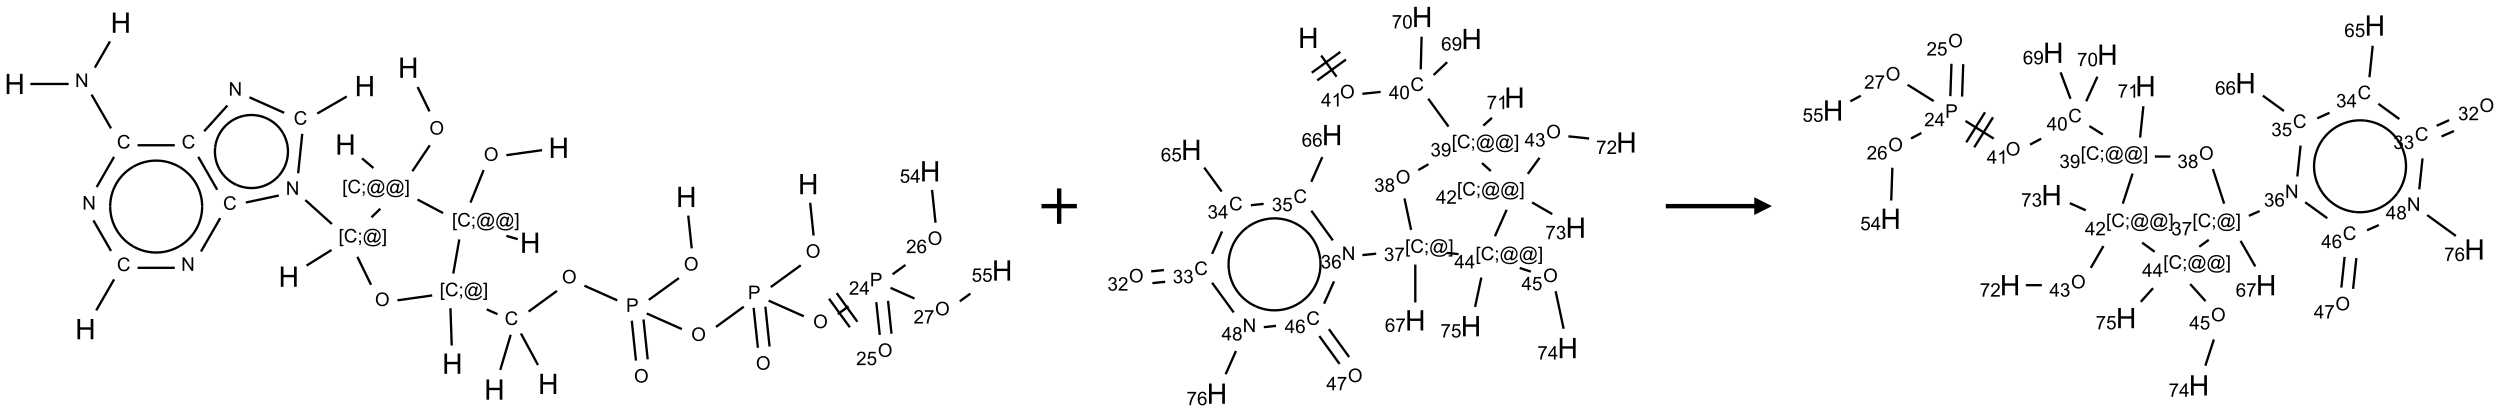 <?xml version="1.0" encoding="UTF-8"?>
<svg xmlns="http://www.w3.org/2000/svg" xmlns:xlink="http://www.w3.org/1999/xlink" width="1413" height="233" viewBox="0 0 1413 233">
<defs>
<g>
<g id="glyph-0-0">
<path d="M 2 0 L 2 -10 L 10 -10 L 10 0 Z M 2.25 -0.25 L 9.75 -0.25 L 9.75 -9.75 L 2.25 -9.75 Z M 2.25 -0.25 "/>
</g>
<g id="glyph-0-1">
<path d="M 1.281 0 L 1.281 -11.453 L 2.797 -11.453 L 2.797 -6.75 L 8.75 -6.75 L 8.75 -11.453 L 10.266 -11.453 L 10.266 0 L 8.75 0 L 8.75 -5.398 L 2.797 -5.398 L 2.797 0 Z M 1.281 0 "/>
</g>
<g id="glyph-1-0">
<path d="M 1.332 0 L 1.332 -6.668 L 6.668 -6.668 L 6.668 0 Z M 1.5 -0.168 L 6.5 -0.168 L 6.5 -6.5 L 1.5 -6.5 Z M 1.5 -0.168 "/>
</g>
<g id="glyph-1-1">
<path d="M 0.516 -3.719 C 0.516 -4.984 0.855 -5.977 1.535 -6.695 C 2.215 -7.414 3.094 -7.77 4.172 -7.77 C 4.875 -7.77 5.512 -7.602 6.078 -7.266 C 6.645 -6.93 7.074 -6.461 7.371 -5.855 C 7.668 -5.254 7.816 -4.57 7.816 -3.809 C 7.816 -3.035 7.66 -2.34 7.348 -1.73 C 7.035 -1.117 6.594 -0.656 6.02 -0.34 C 5.449 -0.027 4.828 0.129 4.168 0.129 C 3.449 0.129 2.805 -0.043 2.238 -0.391 C 1.672 -0.738 1.246 -1.211 0.953 -1.812 C 0.66 -2.414 0.516 -3.047 0.516 -3.719 Z M 1.559 -3.703 C 1.559 -2.781 1.805 -2.059 2.301 -1.527 C 2.793 -1 3.414 -0.734 4.16 -0.734 C 4.922 -0.734 5.547 -1 6.039 -1.535 C 6.531 -2.07 6.777 -2.828 6.777 -3.812 C 6.777 -4.434 6.672 -4.977 6.461 -5.441 C 6.25 -5.902 5.945 -6.262 5.539 -6.52 C 5.133 -6.773 4.68 -6.902 4.176 -6.902 C 3.461 -6.902 2.848 -6.656 2.332 -6.164 C 1.816 -5.672 1.559 -4.852 1.559 -3.703 Z M 1.559 -3.703 "/>
</g>
<g id="glyph-1-2">
<path d="M 0.723 2.121 L 0.723 -7.637 L 2.793 -7.637 L 2.793 -6.859 L 1.66 -6.859 L 1.66 1.344 L 2.793 1.344 L 2.793 2.121 Z M 0.723 2.121 "/>
</g>
<g id="glyph-1-3">
<path d="M 6.27 -2.676 L 7.281 -2.422 C 7.07 -1.594 6.688 -0.961 6.137 -0.523 C 5.586 -0.086 4.914 0.129 4.121 0.129 C 3.297 0.129 2.629 -0.039 2.113 -0.371 C 1.598 -0.707 1.203 -1.191 0.934 -1.828 C 0.664 -2.465 0.531 -3.145 0.531 -3.875 C 0.531 -4.672 0.684 -5.363 0.988 -5.957 C 1.293 -6.547 1.723 -6.996 2.285 -7.305 C 2.844 -7.613 3.461 -7.766 4.137 -7.766 C 4.898 -7.766 5.543 -7.57 6.062 -7.184 C 6.582 -6.793 6.945 -6.246 7.152 -5.543 L 6.156 -5.309 C 5.98 -5.863 5.723 -6.266 5.387 -6.52 C 5.051 -6.773 4.625 -6.902 4.113 -6.902 C 3.527 -6.902 3.039 -6.762 2.645 -6.48 C 2.25 -6.199 1.973 -5.82 1.812 -5.348 C 1.652 -4.871 1.574 -4.383 1.574 -3.879 C 1.574 -3.23 1.668 -2.664 1.855 -2.18 C 2.047 -1.695 2.34 -1.332 2.738 -1.094 C 3.137 -0.855 3.57 -0.734 4.035 -0.734 C 4.602 -0.734 5.082 -0.898 5.473 -1.223 C 5.867 -1.551 6.133 -2.035 6.27 -2.676 Z M 6.27 -2.676 "/>
</g>
<g id="glyph-1-4">
<path d="M 0.949 -4.465 L 0.949 -5.531 L 2.016 -5.531 L 2.016 -4.465 Z M 0.949 0 L 0.949 -1.066 L 2.016 -1.066 L 2.016 0 C 2.016 0.391 1.945 0.711 1.809 0.949 C 1.668 1.191 1.449 1.379 1.145 1.512 L 0.887 1.109 C 1.082 1.023 1.23 0.895 1.324 0.727 C 1.418 0.559 1.469 0.316 1.48 0 Z M 0.949 0 "/>
</g>
<g id="glyph-1-5">
<path d="M 6.047 -0.848 C 5.82 -0.59 5.57 -0.379 5.289 -0.223 C 5.008 -0.062 4.73 0.016 4.449 0.016 C 4.141 0.016 3.84 -0.074 3.547 -0.254 C 3.254 -0.434 3.02 -0.715 2.836 -1.09 C 2.652 -1.465 2.562 -1.875 2.562 -2.324 C 2.562 -2.875 2.703 -3.43 2.988 -3.98 C 3.27 -4.535 3.621 -4.953 4.043 -5.23 C 4.461 -5.508 4.871 -5.645 5.266 -5.645 C 5.566 -5.645 5.855 -5.566 6.129 -5.41 C 6.402 -5.25 6.641 -5.012 6.84 -4.688 L 7.016 -5.496 L 7.949 -5.496 L 7.199 -2 C 7.094 -1.516 7.043 -1.246 7.043 -1.191 C 7.043 -1.098 7.078 -1.02 7.148 -0.949 C 7.219 -0.883 7.305 -0.848 7.406 -0.848 C 7.59 -0.848 7.832 -0.953 8.129 -1.168 C 8.527 -1.445 8.84 -1.816 9.07 -2.285 C 9.301 -2.75 9.418 -3.234 9.418 -3.73 C 9.418 -4.309 9.27 -4.852 8.973 -5.355 C 8.676 -5.859 8.23 -6.262 7.645 -6.562 C 7.055 -6.863 6.406 -7.016 5.691 -7.016 C 4.879 -7.016 4.137 -6.824 3.465 -6.445 C 2.793 -6.066 2.273 -5.52 1.902 -4.809 C 1.535 -4.098 1.348 -3.34 1.348 -2.527 C 1.348 -1.676 1.535 -0.941 1.902 -0.328 C 2.273 0.285 2.809 0.742 3.508 1.035 C 4.207 1.328 4.984 1.473 5.832 1.473 C 6.742 1.473 7.504 1.32 8.121 1.016 C 8.734 0.711 9.195 0.34 9.5 -0.098 L 10.441 -0.098 C 10.266 0.266 9.961 0.637 9.531 1.016 C 9.102 1.395 8.59 1.695 7.996 1.914 C 7.402 2.133 6.688 2.246 5.848 2.246 C 5.078 2.246 4.367 2.145 3.715 1.949 C 3.066 1.75 2.512 1.453 2.051 1.055 C 1.594 0.656 1.25 0.199 1.016 -0.316 C 0.723 -0.973 0.578 -1.684 0.578 -2.441 C 0.578 -3.289 0.75 -4.098 1.098 -4.863 C 1.523 -5.805 2.125 -6.527 2.902 -7.027 C 3.684 -7.527 4.629 -7.777 5.738 -7.777 C 6.602 -7.777 7.375 -7.602 8.059 -7.246 C 8.746 -6.895 9.285 -6.371 9.684 -5.672 C 10.02 -5.07 10.188 -4.418 10.188 -3.715 C 10.188 -2.707 9.832 -1.812 9.125 -1.031 C 8.492 -0.328 7.801 0.02 7.051 0.02 C 6.812 0.02 6.617 -0.016 6.473 -0.09 C 6.324 -0.16 6.215 -0.266 6.145 -0.402 C 6.102 -0.488 6.066 -0.637 6.047 -0.848 Z M 3.527 -2.262 C 3.527 -1.785 3.641 -1.414 3.863 -1.152 C 4.09 -0.887 4.348 -0.754 4.641 -0.754 C 4.836 -0.754 5.039 -0.812 5.254 -0.93 C 5.469 -1.047 5.676 -1.219 5.871 -1.449 C 6.066 -1.676 6.23 -1.969 6.355 -2.32 C 6.48 -2.672 6.543 -3.027 6.543 -3.379 C 6.543 -3.852 6.426 -4.219 6.191 -4.48 C 5.957 -4.738 5.672 -4.871 5.332 -4.871 C 5.109 -4.871 4.902 -4.812 4.707 -4.699 C 4.512 -4.586 4.32 -4.406 4.137 -4.156 C 3.953 -3.906 3.805 -3.602 3.691 -3.246 C 3.582 -2.887 3.527 -2.559 3.527 -2.262 Z M 3.527 -2.262 "/>
</g>
<g id="glyph-1-6">
<path d="M 2.27 2.121 L 0.203 2.121 L 0.203 1.344 L 1.332 1.344 L 1.332 -6.859 L 0.203 -6.859 L 0.203 -7.637 L 2.27 -7.637 Z M 2.27 2.121 "/>
</g>
<g id="glyph-1-7">
<path d="M 0.812 0 L 0.812 -7.637 L 1.848 -7.637 L 5.859 -1.641 L 5.859 -7.637 L 6.828 -7.637 L 6.828 0 L 5.793 0 L 1.781 -6 L 1.781 0 Z M 0.812 0 "/>
</g>
<g id="glyph-1-8">
<path d="M 0.824 0 L 0.824 -7.637 L 3.703 -7.637 C 4.211 -7.637 4.598 -7.609 4.863 -7.562 C 5.238 -7.5 5.555 -7.383 5.809 -7.207 C 6.062 -7.031 6.266 -6.785 6.418 -6.469 C 6.574 -6.152 6.652 -5.805 6.652 -5.426 C 6.652 -4.777 6.445 -4.227 6.031 -3.777 C 5.617 -3.328 4.871 -3.105 3.793 -3.105 L 1.832 -3.105 L 1.832 0 Z M 1.832 -4.004 L 3.809 -4.004 C 4.461 -4.004 4.922 -4.125 5.199 -4.371 C 5.473 -4.613 5.609 -4.953 5.609 -5.395 C 5.609 -5.715 5.527 -5.988 5.367 -6.215 C 5.207 -6.441 4.992 -6.594 4.73 -6.668 C 4.559 -6.711 4.246 -6.734 3.785 -6.734 L 1.832 -6.734 Z M 1.832 -4.004 "/>
</g>
<g id="glyph-1-9">
<path d="M 5.371 -0.902 L 5.371 0 L 0.324 0 C 0.316 -0.227 0.352 -0.441 0.434 -0.652 C 0.562 -0.996 0.766 -1.332 1.051 -1.668 C 1.332 -2 1.742 -2.387 2.277 -2.824 C 3.105 -3.504 3.668 -4.043 3.957 -4.441 C 4.25 -4.84 4.395 -5.215 4.395 -5.566 C 4.395 -5.938 4.262 -6.254 3.996 -6.508 C 3.73 -6.762 3.387 -6.891 2.957 -6.891 C 2.508 -6.891 2.145 -6.754 1.875 -6.484 C 1.605 -6.215 1.469 -5.84 1.465 -5.359 L 0.5 -5.457 C 0.566 -6.176 0.812 -6.727 1.246 -7.102 C 1.676 -7.477 2.254 -7.668 2.98 -7.668 C 3.711 -7.668 4.293 -7.465 4.719 -7.059 C 5.145 -6.652 5.359 -6.148 5.359 -5.547 C 5.359 -5.242 5.297 -4.941 5.172 -4.645 C 5.047 -4.352 4.84 -4.039 4.551 -3.715 C 4.262 -3.387 3.777 -2.938 3.105 -2.371 C 2.543 -1.898 2.18 -1.578 2.02 -1.41 C 1.859 -1.242 1.73 -1.07 1.625 -0.902 Z M 5.371 -0.902 "/>
</g>
<g id="glyph-1-10">
<path d="M 3.449 0 L 3.449 -1.828 L 0.137 -1.828 L 0.137 -2.688 L 3.621 -7.637 L 4.387 -7.637 L 4.387 -2.688 L 5.418 -2.688 L 5.418 -1.828 L 4.387 -1.828 L 4.387 0 Z M 3.449 -2.688 L 3.449 -6.129 L 1.059 -2.688 Z M 3.449 -2.688 "/>
</g>
<g id="glyph-1-11">
<path d="M 0.441 -2 L 1.426 -2.082 C 1.5 -1.605 1.668 -1.242 1.934 -1.004 C 2.199 -0.762 2.52 -0.641 2.895 -0.641 C 3.348 -0.641 3.73 -0.812 4.043 -1.152 C 4.355 -1.492 4.512 -1.941 4.512 -2.504 C 4.512 -3.039 4.359 -3.461 4.059 -3.77 C 3.758 -4.078 3.367 -4.234 2.879 -4.234 C 2.578 -4.234 2.305 -4.164 2.062 -4.027 C 1.82 -3.891 1.629 -3.715 1.488 -3.496 L 0.609 -3.609 L 1.348 -7.531 L 5.145 -7.531 L 5.145 -6.637 L 2.098 -6.637 L 1.688 -4.582 C 2.145 -4.902 2.625 -5.062 3.129 -5.062 C 3.797 -5.062 4.359 -4.832 4.816 -4.371 C 5.277 -3.91 5.504 -3.312 5.504 -2.59 C 5.504 -1.898 5.305 -1.301 4.902 -0.797 C 4.41 -0.18 3.742 0.129 2.895 0.129 C 2.199 0.129 1.633 -0.062 1.195 -0.453 C 0.758 -0.844 0.504 -1.359 0.441 -2 Z M 0.441 -2 "/>
</g>
<g id="glyph-1-12">
<path d="M 5.309 -5.766 L 4.375 -5.691 C 4.293 -6.059 4.172 -6.328 4.02 -6.496 C 3.766 -6.762 3.453 -6.895 3.082 -6.895 C 2.785 -6.895 2.523 -6.812 2.297 -6.645 C 2 -6.43 1.77 -6.117 1.598 -5.703 C 1.43 -5.289 1.34 -4.703 1.332 -3.938 C 1.559 -4.281 1.836 -4.535 2.16 -4.703 C 2.488 -4.871 2.828 -4.953 3.188 -4.953 C 3.812 -4.953 4.344 -4.723 4.785 -4.262 C 5.223 -3.801 5.441 -3.207 5.441 -2.48 C 5.441 -2 5.34 -1.555 5.133 -1.145 C 4.926 -0.73 4.641 -0.418 4.281 -0.199 C 3.922 0.02 3.512 0.129 3.051 0.129 C 2.27 0.129 1.633 -0.156 1.141 -0.73 C 0.648 -1.305 0.402 -2.254 0.402 -3.574 C 0.402 -5.051 0.672 -6.121 1.219 -6.793 C 1.695 -7.375 2.336 -7.668 3.141 -7.668 C 3.742 -7.668 4.234 -7.5 4.617 -7.16 C 5 -6.824 5.23 -6.359 5.309 -5.766 Z M 1.48 -2.473 C 1.48 -2.152 1.547 -1.844 1.684 -1.547 C 1.82 -1.25 2.016 -1.027 2.262 -0.871 C 2.508 -0.719 2.766 -0.641 3.035 -0.641 C 3.434 -0.641 3.773 -0.801 4.059 -1.121 C 4.344 -1.441 4.484 -1.875 4.484 -2.422 C 4.484 -2.949 4.344 -3.367 4.062 -3.668 C 3.781 -3.973 3.426 -4.125 3 -4.125 C 2.578 -4.125 2.219 -3.973 1.922 -3.668 C 1.625 -3.363 1.48 -2.969 1.48 -2.473 Z M 1.48 -2.473 "/>
</g>
<g id="glyph-1-13">
<path d="M 0.504 -6.637 L 0.504 -7.535 L 5.449 -7.535 L 5.449 -6.809 C 4.961 -6.289 4.48 -5.602 4.004 -4.746 C 3.527 -3.887 3.156 -3.004 2.895 -2.098 C 2.707 -1.461 2.59 -0.762 2.535 0 L 1.574 0 C 1.582 -0.602 1.703 -1.328 1.926 -2.176 C 2.152 -3.027 2.477 -3.848 2.898 -4.637 C 3.32 -5.426 3.77 -6.094 4.246 -6.637 Z M 0.504 -6.637 "/>
</g>
<g id="glyph-1-14">
<path d="M 3.973 0 L 3.035 0 L 3.035 -5.973 C 2.809 -5.758 2.516 -5.543 2.148 -5.328 C 1.781 -5.113 1.453 -4.953 1.16 -4.844 L 1.16 -5.75 C 1.684 -5.996 2.145 -6.297 2.535 -6.645 C 2.93 -6.996 3.207 -7.336 3.371 -7.668 L 3.973 -7.668 Z M 3.973 0 "/>
</g>
<g id="glyph-1-15">
<path d="M 0.441 -3.766 C 0.441 -4.668 0.535 -5.395 0.723 -5.945 C 0.906 -6.496 1.184 -6.922 1.551 -7.219 C 1.918 -7.516 2.375 -7.668 2.934 -7.668 C 3.344 -7.668 3.703 -7.586 4.012 -7.418 C 4.32 -7.254 4.574 -7.016 4.777 -6.707 C 4.977 -6.395 5.137 -6.016 5.25 -5.57 C 5.363 -5.125 5.422 -4.523 5.422 -3.766 C 5.422 -2.871 5.328 -2.148 5.145 -1.598 C 4.961 -1.047 4.688 -0.621 4.32 -0.32 C 3.953 -0.02 3.492 0.129 2.934 0.129 C 2.195 0.129 1.617 -0.133 1.199 -0.66 C 0.695 -1.297 0.441 -2.332 0.441 -3.766 Z M 1.406 -3.766 C 1.406 -2.512 1.555 -1.68 1.848 -1.262 C 2.141 -0.848 2.5 -0.641 2.934 -0.641 C 3.363 -0.641 3.727 -0.848 4.02 -1.266 C 4.312 -1.684 4.457 -2.516 4.457 -3.766 C 4.457 -5.023 4.312 -5.859 4.02 -6.27 C 3.727 -6.684 3.359 -6.891 2.922 -6.891 C 2.492 -6.891 2.148 -6.707 1.891 -6.344 C 1.566 -5.879 1.406 -5.02 1.406 -3.766 Z M 1.406 -3.766 "/>
</g>
<g id="glyph-1-16">
<path d="M 0.449 -2.016 L 1.387 -2.141 C 1.492 -1.609 1.676 -1.227 1.934 -0.992 C 2.191 -0.758 2.508 -0.641 2.879 -0.641 C 3.32 -0.641 3.695 -0.793 3.996 -1.098 C 4.301 -1.402 4.453 -1.781 4.453 -2.234 C 4.453 -2.664 4.312 -3.02 4.031 -3.301 C 3.75 -3.578 3.391 -3.719 2.957 -3.719 C 2.781 -3.719 2.562 -3.684 2.297 -3.613 L 2.402 -4.438 C 2.465 -4.43 2.516 -4.426 2.551 -4.426 C 2.949 -4.426 3.312 -4.531 3.629 -4.738 C 3.949 -4.949 4.109 -5.27 4.109 -5.703 C 4.109 -6.047 3.992 -6.332 3.762 -6.559 C 3.527 -6.785 3.227 -6.895 2.859 -6.895 C 2.496 -6.895 2.191 -6.781 1.949 -6.551 C 1.707 -6.324 1.547 -5.98 1.48 -5.52 L 0.543 -5.688 C 0.656 -6.316 0.918 -6.805 1.324 -7.148 C 1.73 -7.492 2.234 -7.668 2.84 -7.668 C 3.254 -7.668 3.641 -7.578 3.988 -7.398 C 4.34 -7.219 4.609 -6.977 4.793 -6.668 C 4.98 -6.359 5.074 -6.031 5.074 -5.684 C 5.074 -5.352 4.984 -5.051 4.809 -4.781 C 4.629 -4.512 4.367 -4.297 4.02 -4.137 C 4.473 -4.031 4.824 -3.816 5.074 -3.488 C 5.324 -3.16 5.449 -2.75 5.449 -2.254 C 5.449 -1.59 5.203 -1.023 4.719 -0.559 C 4.234 -0.098 3.617 0.137 2.875 0.137 C 2.203 0.137 1.648 -0.062 1.207 -0.465 C 0.762 -0.863 0.512 -1.379 0.449 -2.016 Z M 0.449 -2.016 "/>
</g>
<g id="glyph-1-17">
<path d="M 0.582 -1.766 L 1.484 -1.848 C 1.562 -1.426 1.707 -1.117 1.922 -0.926 C 2.137 -0.734 2.414 -0.641 2.75 -0.641 C 3.039 -0.641 3.289 -0.707 3.508 -0.84 C 3.727 -0.973 3.902 -1.148 4.043 -1.367 C 4.18 -1.586 4.297 -1.887 4.391 -2.262 C 4.484 -2.637 4.531 -3.016 4.531 -3.406 C 4.531 -3.449 4.531 -3.512 4.527 -3.594 C 4.34 -3.297 4.082 -3.055 3.758 -2.867 C 3.434 -2.68 3.082 -2.59 2.703 -2.59 C 2.07 -2.59 1.535 -2.816 1.098 -3.277 C 0.66 -3.734 0.441 -4.34 0.441 -5.09 C 0.441 -5.863 0.672 -6.484 1.129 -6.957 C 1.586 -7.43 2.156 -7.668 2.844 -7.668 C 3.34 -7.668 3.793 -7.531 4.207 -7.266 C 4.617 -7 4.93 -6.617 5.145 -6.121 C 5.355 -5.629 5.465 -4.91 5.465 -3.973 C 5.465 -2.996 5.359 -2.223 5.145 -1.645 C 4.934 -1.066 4.617 -0.625 4.199 -0.324 C 3.781 -0.02 3.293 0.129 2.73 0.129 C 2.133 0.129 1.645 -0.035 1.266 -0.367 C 0.887 -0.699 0.66 -1.164 0.582 -1.766 Z M 4.422 -5.137 C 4.422 -5.676 4.277 -6.102 3.992 -6.418 C 3.707 -6.734 3.359 -6.891 2.957 -6.891 C 2.543 -6.891 2.18 -6.719 1.871 -6.379 C 1.562 -6.039 1.406 -5.598 1.406 -5.059 C 1.406 -4.57 1.555 -4.176 1.848 -3.871 C 2.141 -3.566 2.5 -3.418 2.934 -3.418 C 3.367 -3.418 3.723 -3.57 4.004 -3.871 C 4.281 -4.176 4.422 -4.598 4.422 -5.137 Z M 4.422 -5.137 "/>
</g>
<g id="glyph-1-18">
<path d="M 1.887 -4.141 C 1.496 -4.281 1.207 -4.484 1.02 -4.75 C 0.832 -5.016 0.738 -5.328 0.738 -5.699 C 0.738 -6.254 0.938 -6.719 1.34 -7.098 C 1.738 -7.477 2.27 -7.668 2.934 -7.668 C 3.598 -7.668 4.137 -7.473 4.543 -7.086 C 4.949 -6.699 5.152 -6.227 5.152 -5.672 C 5.152 -5.316 5.059 -5.008 4.871 -4.746 C 4.688 -4.484 4.406 -4.281 4.027 -4.141 C 4.496 -3.988 4.852 -3.742 5.098 -3.402 C 5.34 -3.062 5.465 -2.656 5.465 -2.184 C 5.465 -1.531 5.234 -0.98 4.77 -0.535 C 4.309 -0.09 3.703 0.129 2.949 0.129 C 2.195 0.129 1.586 -0.094 1.125 -0.539 C 0.664 -0.984 0.434 -1.543 0.434 -2.207 C 0.434 -2.703 0.559 -3.121 0.809 -3.457 C 1.062 -3.793 1.422 -4.02 1.887 -4.141 Z M 1.699 -5.73 C 1.699 -5.367 1.812 -5.074 2.047 -4.844 C 2.281 -4.613 2.582 -4.5 2.953 -4.5 C 3.312 -4.5 3.609 -4.613 3.84 -4.84 C 4.07 -5.066 4.188 -5.348 4.188 -5.676 C 4.188 -6.02 4.07 -6.309 3.832 -6.543 C 3.594 -6.777 3.297 -6.895 2.941 -6.895 C 2.586 -6.895 2.289 -6.781 2.051 -6.551 C 1.816 -6.324 1.699 -6.047 1.699 -5.73 Z M 1.395 -2.203 C 1.395 -1.938 1.461 -1.676 1.586 -1.426 C 1.711 -1.176 1.902 -0.984 2.152 -0.848 C 2.402 -0.711 2.672 -0.641 2.957 -0.641 C 3.406 -0.641 3.777 -0.785 4.066 -1.074 C 4.359 -1.363 4.504 -1.727 4.504 -2.172 C 4.504 -2.625 4.355 -2.996 4.055 -3.293 C 3.754 -3.586 3.379 -3.734 2.926 -3.734 C 2.484 -3.734 2.121 -3.59 1.832 -3.297 C 1.543 -3.004 1.395 -2.641 1.395 -2.203 Z M 1.395 -2.203 "/>
</g>
</g>
</defs>
<path fill="none" stroke-width="0.033" stroke-linecap="butt" stroke-linejoin="miter" stroke="rgb(0%, 0%, 0%)" stroke-opacity="1" stroke-miterlimit="10" d="M 7.453 1.801 L 6.948 1.872 " transform="matrix(40, 0, 0, 40, 8.273, 12.813)"/>
<path fill="none" stroke-width="0.033" stroke-linecap="butt" stroke-linejoin="miter" stroke="rgb(0%, 0%, 0%)" stroke-opacity="1" stroke-miterlimit="10" d="M 6.627 2.083 L 6.441 2.543 " transform="matrix(40, 0, 0, 40, 8.273, 12.813)"/>
<path fill="none" stroke-width="0.033" stroke-linecap="butt" stroke-linejoin="miter" stroke="rgb(0%, 0%, 0%)" stroke-opacity="1" stroke-miterlimit="10" d="M 6.948 3.013 L 7.109 3.059 " transform="matrix(40, 0, 0, 40, 8.273, 12.813)"/>
<path fill="none" stroke-width="0.033" stroke-linecap="butt" stroke-linejoin="miter" stroke="rgb(0%, 0%, 0%)" stroke-opacity="1" stroke-miterlimit="10" d="M 6.053 2.69 L 5.692 2.499 " transform="matrix(40, 0, 0, 40, 8.273, 12.813)"/>
<path fill="none" stroke-width="0.033" stroke-linecap="butt" stroke-linejoin="miter" stroke="rgb(0%, 0%, 0%)" stroke-opacity="1" stroke-miterlimit="10" d="M 5.07 2.054 L 4.909 1.918 " transform="matrix(40, 0, 0, 40, 8.273, 12.813)"/>
<path fill="none" stroke-width="0.033" stroke-linecap="butt" stroke-linejoin="miter" stroke="rgb(0%, 0%, 0%)" stroke-opacity="1" stroke-miterlimit="10" d="M 5.62 2.099 L 5.866 1.733 " transform="matrix(40, 0, 0, 40, 8.273, 12.813)"/>
<path fill="none" stroke-width="0.033" stroke-linecap="butt" stroke-linejoin="miter" stroke="rgb(0%, 0%, 0%)" stroke-opacity="1" stroke-miterlimit="10" d="M 5.862 1.254 L 5.694 0.909 " transform="matrix(40, 0, 0, 40, 8.273, 12.813)"/>
<path fill="none" stroke-width="0.033" stroke-linecap="butt" stroke-linejoin="miter" stroke="rgb(0%, 0%, 0%)" stroke-opacity="1" stroke-miterlimit="10" d="M 5.167 2.629 L 5.042 2.75 " transform="matrix(40, 0, 0, 40, 8.273, 12.813)"/>
<path fill="none" stroke-width="0.033" stroke-linecap="butt" stroke-linejoin="miter" stroke="rgb(0%, 0%, 0%)" stroke-opacity="1" stroke-miterlimit="10" d="M 4.477 3.212 L 4.125 3.432 " transform="matrix(40, 0, 0, 40, 8.273, 12.813)"/>
<path fill="none" stroke-width="0.033" stroke-linecap="butt" stroke-linejoin="miter" stroke="rgb(0%, 0%, 0%)" stroke-opacity="1" stroke-miterlimit="10" d="M 4.483 2.845 L 4.108 2.507 " transform="matrix(40, 0, 0, 40, 8.273, 12.813)"/>
<path fill="none" stroke-width="0.033" stroke-linecap="butt" stroke-linejoin="miter" stroke="rgb(0%, 0%, 0%)" stroke-opacity="1" stroke-miterlimit="10" d="M 4.006 2.128 L 4.064 1.571 " transform="matrix(40, 0, 0, 40, 8.273, 12.813)"/>
<path fill="none" stroke-width="0.033" stroke-linecap="butt" stroke-linejoin="miter" stroke="rgb(0%, 0%, 0%)" stroke-opacity="1" stroke-miterlimit="10" d="M 4.276 1.284 L 4.693 1.043 " transform="matrix(40, 0, 0, 40, 8.273, 12.813)"/>
<path fill="none" stroke-width="0.033" stroke-linecap="butt" stroke-linejoin="miter" stroke="rgb(0%, 0%, 0%)" stroke-opacity="1" stroke-miterlimit="10" d="M 3.809 1.274 L 3.318 1.055 " transform="matrix(40, 0, 0, 40, 8.273, 12.813)"/>
<path fill="none" stroke-width="0.033" stroke-linecap="butt" stroke-linejoin="miter" stroke="rgb(0%, 0%, 0%)" stroke-opacity="1" stroke-miterlimit="10" d="M 3.006 1.171 L 2.678 1.534 " transform="matrix(40, 0, 0, 40, 8.273, 12.813)"/>
<path fill="none" stroke-width="0.033" stroke-linecap="butt" stroke-linejoin="miter" stroke="rgb(0%, 0%, 0%)" stroke-opacity="1" stroke-miterlimit="10" d="M 2.263 1.732 L 1.737 1.732 " transform="matrix(40, 0, 0, 40, 8.273, 12.813)"/>
<path fill="none" stroke-width="0.033" stroke-linecap="butt" stroke-linejoin="miter" stroke="rgb(0%, 0%, 0%)" stroke-opacity="1" stroke-miterlimit="10" d="M 1.362 1.494 L 1.087 1.017 " transform="matrix(40, 0, 0, 40, 8.273, 12.813)"/>
<path fill="none" stroke-width="0.033" stroke-linecap="butt" stroke-linejoin="miter" stroke="rgb(0%, 0%, 0%)" stroke-opacity="1" stroke-miterlimit="10" d="M 1.133 0.636 L 1.347 0.265 " transform="matrix(40, 0, 0, 40, 8.273, 12.813)"/>
<path fill="none" stroke-width="0.033" stroke-linecap="butt" stroke-linejoin="miter" stroke="rgb(0%, 0%, 0%)" stroke-opacity="1" stroke-miterlimit="10" d="M 0.763 0.866 L 0.222 0.866 " transform="matrix(40, 0, 0, 40, 8.273, 12.813)"/>
<path fill="none" stroke-width="0.033" stroke-linecap="butt" stroke-linejoin="miter" stroke="rgb(0%, 0%, 0%)" stroke-opacity="1" stroke-miterlimit="10" d="M 1.405 1.896 L 1.159 2.323 " transform="matrix(40, 0, 0, 40, 8.273, 12.813)"/>
<path fill="none" stroke-width="0.033" stroke-linecap="butt" stroke-linejoin="miter" stroke="rgb(0%, 0%, 0%)" stroke-opacity="1" stroke-miterlimit="10" d="M 1.113 2.794 L 1.362 3.226 " transform="matrix(40, 0, 0, 40, 8.273, 12.813)"/>
<path fill="none" stroke-width="0.033" stroke-linecap="butt" stroke-linejoin="miter" stroke="rgb(0%, 0%, 0%)" stroke-opacity="1" stroke-miterlimit="10" d="M 1.405 3.628 L 1.153 4.065 " transform="matrix(40, 0, 0, 40, 8.273, 12.813)"/>
<path fill="none" stroke-width="0.033" stroke-linecap="butt" stroke-linejoin="miter" stroke="rgb(0%, 0%, 0%)" stroke-opacity="1" stroke-miterlimit="10" d="M 1.737 3.464 L 2.263 3.464 " transform="matrix(40, 0, 0, 40, 8.273, 12.813)"/>
<path fill="none" stroke-width="0.033" stroke-linecap="butt" stroke-linejoin="miter" stroke="rgb(0%, 0%, 0%)" stroke-opacity="1" stroke-miterlimit="10" d="M 2.633 3.234 L 2.905 2.762 " transform="matrix(40, 0, 0, 40, 8.273, 12.813)"/>
<path fill="none" stroke-width="0.033" stroke-linecap="butt" stroke-linejoin="miter" stroke="rgb(0%, 0%, 0%)" stroke-opacity="1" stroke-miterlimit="10" d="M 2.862 2.36 L 2.595 1.896 " transform="matrix(40, 0, 0, 40, 8.273, 12.813)"/>
<path fill="none" stroke-width="0.033" stroke-linecap="butt" stroke-linejoin="miter" stroke="rgb(0%, 0%, 0%)" stroke-opacity="1" stroke-miterlimit="10" d="M 3.267 2.541 L 3.733 2.442 " transform="matrix(40, 0, 0, 40, 8.273, 12.813)"/>
<path fill="none" stroke-width="0.033" stroke-linecap="butt" stroke-linejoin="miter" stroke="rgb(0%, 0%, 0%)" stroke-opacity="1" stroke-miterlimit="10" d="M 4.843 3.309 L 5.036 3.704 " transform="matrix(40, 0, 0, 40, 8.273, 12.813)"/>
<path fill="none" stroke-width="0.033" stroke-linecap="butt" stroke-linejoin="miter" stroke="rgb(0%, 0%, 0%)" stroke-opacity="1" stroke-miterlimit="10" d="M 5.409 3.923 L 5.9 3.854 " transform="matrix(40, 0, 0, 40, 8.273, 12.813)"/>
<path fill="none" stroke-width="0.033" stroke-linecap="butt" stroke-linejoin="miter" stroke="rgb(0%, 0%, 0%)" stroke-opacity="1" stroke-miterlimit="10" d="M 6.198 3.545 L 6.283 3.063 " transform="matrix(40, 0, 0, 40, 8.273, 12.813)"/>
<path fill="none" stroke-width="0.033" stroke-linecap="butt" stroke-linejoin="miter" stroke="rgb(0%, 0%, 0%)" stroke-opacity="1" stroke-miterlimit="10" d="M 6.158 4.035 L 6.176 4.562 " transform="matrix(40, 0, 0, 40, 8.273, 12.813)"/>
<path fill="none" stroke-width="0.033" stroke-linecap="butt" stroke-linejoin="miter" stroke="rgb(0%, 0%, 0%)" stroke-opacity="1" stroke-miterlimit="10" d="M 6.671 4.051 L 6.823 4.119 " transform="matrix(40, 0, 0, 40, 8.273, 12.813)"/>
<path fill="none" stroke-width="0.033" stroke-linecap="butt" stroke-linejoin="miter" stroke="rgb(0%, 0%, 0%)" stroke-opacity="1" stroke-miterlimit="10" d="M 7.009 4.411 L 6.862 4.907 " transform="matrix(40, 0, 0, 40, 8.273, 12.813)"/>
<path fill="none" stroke-width="0.033" stroke-linecap="butt" stroke-linejoin="miter" stroke="rgb(0%, 0%, 0%)" stroke-opacity="1" stroke-miterlimit="10" d="M 7.154 4.392 L 7.395 4.837 " transform="matrix(40, 0, 0, 40, 8.273, 12.813)"/>
<path fill="none" stroke-width="0.033" stroke-linecap="butt" stroke-linejoin="miter" stroke="rgb(0%, 0%, 0%)" stroke-opacity="1" stroke-miterlimit="10" d="M 7.262 4.082 L 7.663 3.79 " transform="matrix(40, 0, 0, 40, 8.273, 12.813)"/>
<path fill="none" stroke-width="0.033" stroke-linecap="butt" stroke-linejoin="miter" stroke="rgb(0%, 0%, 0%)" stroke-opacity="1" stroke-miterlimit="10" d="M 8.051 3.717 L 8.515 3.924 " transform="matrix(40, 0, 0, 40, 8.273, 12.813)"/>
<path fill="none" stroke-width="0.033" stroke-linecap="butt" stroke-linejoin="miter" stroke="rgb(0%, 0%, 0%)" stroke-opacity="1" stroke-miterlimit="10" d="M 8.72 4.211 L 8.779 4.775 " transform="matrix(40, 0, 0, 40, 8.273, 12.813)"/>
<path fill="none" stroke-width="0.033" stroke-linecap="butt" stroke-linejoin="miter" stroke="rgb(0%, 0%, 0%)" stroke-opacity="1" stroke-miterlimit="10" d="M 8.886 4.194 L 8.945 4.757 " transform="matrix(40, 0, 0, 40, 8.273, 12.813)"/>
<path fill="none" stroke-width="0.033" stroke-linecap="butt" stroke-linejoin="miter" stroke="rgb(0%, 0%, 0%)" stroke-opacity="1" stroke-miterlimit="10" d="M 8.961 3.917 L 9.386 3.609 " transform="matrix(40, 0, 0, 40, 8.273, 12.813)"/>
<path fill="none" stroke-width="0.033" stroke-linecap="butt" stroke-linejoin="miter" stroke="rgb(0%, 0%, 0%)" stroke-opacity="1" stroke-miterlimit="10" d="M 9.567 3.189 L 9.518 2.726 " transform="matrix(40, 0, 0, 40, 8.273, 12.813)"/>
<path fill="none" stroke-width="0.033" stroke-linecap="butt" stroke-linejoin="miter" stroke="rgb(0%, 0%, 0%)" stroke-opacity="1" stroke-miterlimit="10" d="M 8.931 4.109 L 9.428 4.33 " transform="matrix(40, 0, 0, 40, 8.273, 12.813)"/>
<path fill="none" stroke-width="0.033" stroke-linecap="butt" stroke-linejoin="miter" stroke="rgb(0%, 0%, 0%)" stroke-opacity="1" stroke-miterlimit="10" d="M 9.91 4.299 L 10.303 4.013 " transform="matrix(40, 0, 0, 40, 8.273, 12.813)"/>
<path fill="none" stroke-width="0.033" stroke-linecap="butt" stroke-linejoin="miter" stroke="rgb(0%, 0%, 0%)" stroke-opacity="1" stroke-miterlimit="10" d="M 10.442 4.03 L 10.502 4.594 " transform="matrix(40, 0, 0, 40, 8.273, 12.813)"/>
<path fill="none" stroke-width="0.033" stroke-linecap="butt" stroke-linejoin="miter" stroke="rgb(0%, 0%, 0%)" stroke-opacity="1" stroke-miterlimit="10" d="M 10.608 4.013 L 10.667 4.576 " transform="matrix(40, 0, 0, 40, 8.273, 12.813)"/>
<path fill="none" stroke-width="0.033" stroke-linecap="butt" stroke-linejoin="miter" stroke="rgb(0%, 0%, 0%)" stroke-opacity="1" stroke-miterlimit="10" d="M 10.684 3.736 L 11.108 3.428 " transform="matrix(40, 0, 0, 40, 8.273, 12.813)"/>
<path fill="none" stroke-width="0.033" stroke-linecap="butt" stroke-linejoin="miter" stroke="rgb(0%, 0%, 0%)" stroke-opacity="1" stroke-miterlimit="10" d="M 11.289 3.008 L 11.241 2.545 " transform="matrix(40, 0, 0, 40, 8.273, 12.813)"/>
<path fill="none" stroke-width="0.033" stroke-linecap="butt" stroke-linejoin="miter" stroke="rgb(0%, 0%, 0%)" stroke-opacity="1" stroke-miterlimit="10" d="M 10.654 3.928 L 11.151 4.149 " transform="matrix(40, 0, 0, 40, 8.273, 12.813)"/>
<path fill="none" stroke-width="0.033" stroke-linecap="butt" stroke-linejoin="miter" stroke="rgb(0%, 0%, 0%)" stroke-opacity="1" stroke-miterlimit="10" d="M 11.632 4.118 L 11.783 4.008 " transform="matrix(40, 0, 0, 40, 8.273, 12.813)"/>
<path fill="none" stroke-width="0.033" stroke-linecap="butt" stroke-linejoin="miter" stroke="rgb(0%, 0%, 0%)" stroke-opacity="1" stroke-miterlimit="10" d="M 11.908 4.226 L 11.615 3.821 " transform="matrix(40, 0, 0, 40, 8.273, 12.813)"/>
<path fill="none" stroke-width="0.033" stroke-linecap="butt" stroke-linejoin="miter" stroke="rgb(0%, 0%, 0%)" stroke-opacity="1" stroke-miterlimit="10" d="M 11.801 4.304 L 11.507 3.9 " transform="matrix(40, 0, 0, 40, 8.273, 12.813)"/>
<path fill="none" stroke-width="0.033" stroke-linecap="butt" stroke-linejoin="miter" stroke="rgb(0%, 0%, 0%)" stroke-opacity="1" stroke-miterlimit="10" d="M 12.175 3.949 L 12.224 4.412 " transform="matrix(40, 0, 0, 40, 8.273, 12.813)"/>
<path fill="none" stroke-width="0.033" stroke-linecap="butt" stroke-linejoin="miter" stroke="rgb(0%, 0%, 0%)" stroke-opacity="1" stroke-miterlimit="10" d="M 12.341 3.931 L 12.39 4.395 " transform="matrix(40, 0, 0, 40, 8.273, 12.813)"/>
<path fill="none" stroke-width="0.033" stroke-linecap="butt" stroke-linejoin="miter" stroke="rgb(0%, 0%, 0%)" stroke-opacity="1" stroke-miterlimit="10" d="M 12.406 3.555 L 12.588 3.423 " transform="matrix(40, 0, 0, 40, 8.273, 12.813)"/>
<path fill="none" stroke-width="0.033" stroke-linecap="butt" stroke-linejoin="miter" stroke="rgb(0%, 0%, 0%)" stroke-opacity="1" stroke-miterlimit="10" d="M 13.012 2.827 L 12.963 2.363 " transform="matrix(40, 0, 0, 40, 8.273, 12.813)"/>
<path fill="none" stroke-width="0.033" stroke-linecap="butt" stroke-linejoin="miter" stroke="rgb(0%, 0%, 0%)" stroke-opacity="1" stroke-miterlimit="10" d="M 12.376 3.747 L 12.715 3.898 " transform="matrix(40, 0, 0, 40, 8.273, 12.813)"/>
<path fill="none" stroke-width="0.033" stroke-linecap="butt" stroke-linejoin="miter" stroke="rgb(0%, 0%, 0%)" stroke-opacity="1" stroke-miterlimit="10" d="M 13.355 3.937 L 13.505 3.828 " transform="matrix(40, 0, 0, 40, 8.273, 12.813)"/>
<path fill="none" stroke-width="0.033" stroke-linecap="butt" stroke-linejoin="miter" stroke="rgb(0%, 0%, 0%)" stroke-opacity="1" stroke-miterlimit="10" d="M 3.793 1.563 C 3.905 1.757 3.879 2 3.73 2.166 " transform="matrix(40, 0, 0, 40, 8.273, 12.813)"/>
<path fill="none" stroke-width="0.033" stroke-linecap="butt" stroke-linejoin="miter" stroke="rgb(0%, 0%, 0%)" stroke-opacity="1" stroke-miterlimit="10" d="M 3.239 1.316 C 3.457 1.27 3.681 1.369 3.793 1.563 " transform="matrix(40, 0, 0, 40, 8.273, 12.813)"/>
<path fill="none" stroke-width="0.033" stroke-linecap="butt" stroke-linejoin="miter" stroke="rgb(0%, 0%, 0%)" stroke-opacity="1" stroke-miterlimit="10" d="M 2.833 1.767 C 2.856 1.545 3.02 1.363 3.239 1.316 " transform="matrix(40, 0, 0, 40, 8.273, 12.813)"/>
<path fill="none" stroke-width="0.033" stroke-linecap="butt" stroke-linejoin="miter" stroke="rgb(0%, 0%, 0%)" stroke-opacity="1" stroke-miterlimit="10" d="M 3.136 2.292 C 2.932 2.202 2.809 1.989 2.833 1.767 " transform="matrix(40, 0, 0, 40, 8.273, 12.813)"/>
<path fill="none" stroke-width="0.033" stroke-linecap="butt" stroke-linejoin="miter" stroke="rgb(0%, 0%, 0%)" stroke-opacity="1" stroke-miterlimit="10" d="M 3.73 2.166 C 3.58 2.333 3.34 2.383 3.136 2.292 " transform="matrix(40, 0, 0, 40, 8.273, 12.813)"/>
<path fill="none" stroke-width="0.033" stroke-linecap="butt" stroke-linejoin="miter" stroke="rgb(0%, 0%, 0%)" stroke-opacity="1" stroke-miterlimit="10" d="M 1.675 2.036 C 1.876 1.92 2.124 1.92 2.325 2.036 " transform="matrix(40, 0, 0, 40, 8.273, 12.813)"/>
<path fill="none" stroke-width="0.033" stroke-linecap="butt" stroke-linejoin="miter" stroke="rgb(0%, 0%, 0%)" stroke-opacity="1" stroke-miterlimit="10" d="M 1.35 2.598 C 1.35 2.366 1.474 2.152 1.675 2.036 " transform="matrix(40, 0, 0, 40, 8.273, 12.813)"/>
<path fill="none" stroke-width="0.033" stroke-linecap="butt" stroke-linejoin="miter" stroke="rgb(0%, 0%, 0%)" stroke-opacity="1" stroke-miterlimit="10" d="M 1.675 3.161 C 1.474 3.045 1.35 2.83 1.35 2.598 " transform="matrix(40, 0, 0, 40, 8.273, 12.813)"/>
<path fill="none" stroke-width="0.033" stroke-linecap="butt" stroke-linejoin="miter" stroke="rgb(0%, 0%, 0%)" stroke-opacity="1" stroke-miterlimit="10" d="M 2.325 3.161 C 2.124 3.277 1.876 3.277 1.675 3.161 " transform="matrix(40, 0, 0, 40, 8.273, 12.813)"/>
<path fill="none" stroke-width="0.033" stroke-linecap="butt" stroke-linejoin="miter" stroke="rgb(0%, 0%, 0%)" stroke-opacity="1" stroke-miterlimit="10" d="M 2.65 2.598 C 2.65 2.83 2.526 3.045 2.325 3.161 " transform="matrix(40, 0, 0, 40, 8.273, 12.813)"/>
<path fill="none" stroke-width="0.033" stroke-linecap="butt" stroke-linejoin="miter" stroke="rgb(0%, 0%, 0%)" stroke-opacity="1" stroke-miterlimit="10" d="M 2.325 2.036 C 2.526 2.152 2.65 2.366 2.65 2.598 " transform="matrix(40, 0, 0, 40, 8.273, 12.813)"/>
<g fill="rgb(0%, 0%, 0%)" fill-opacity="1">
<use xlink:href="#glyph-0-1" x="310.039" y="89.25"/>
</g>
<g fill="rgb(0%, 0%, 0%)" fill-opacity="1">
<use xlink:href="#glyph-1-1" x="273.445" y="90.938"/>
</g>
<g fill="rgb(0%, 0%, 0%)" fill-opacity="1">
<use xlink:href="#glyph-1-2" x="255.43" y="128.031"/>
<use xlink:href="#glyph-1-3" x="258.393" y="128.031"/>
<use xlink:href="#glyph-1-4" x="266.096" y="128.031"/>
<use xlink:href="#glyph-1-5" x="269.06" y="128.031"/>
<use xlink:href="#glyph-1-5" x="279.888" y="128.031"/>
<use xlink:href="#glyph-1-6" x="290.716" y="128.031"/>
</g>
<g fill="rgb(0%, 0%, 0%)" fill-opacity="1">
<use xlink:href="#glyph-0-1" x="293.895" y="142.93"/>
</g>
<g fill="rgb(0%, 0%, 0%)" fill-opacity="1">
<use xlink:href="#glyph-1-2" x="193.402" y="109.25"/>
<use xlink:href="#glyph-1-3" x="196.366" y="109.25"/>
<use xlink:href="#glyph-1-4" x="204.069" y="109.25"/>
<use xlink:href="#glyph-1-5" x="207.033" y="109.25"/>
<use xlink:href="#glyph-1-5" x="217.861" y="109.25"/>
<use xlink:href="#glyph-1-6" x="228.689" y="109.25"/>
</g>
<g fill="rgb(0%, 0%, 0%)" fill-opacity="1">
<use xlink:href="#glyph-0-1" x="189.484" y="87.414"/>
</g>
<g fill="rgb(0%, 0%, 0%)" fill-opacity="1">
<use xlink:href="#glyph-1-1" x="242.688" y="76.086"/>
</g>
<g fill="rgb(0%, 0%, 0%)" fill-opacity="1">
<use xlink:href="#glyph-0-1" x="224.961" y="44.012"/>
</g>
<g fill="rgb(0%, 0%, 0%)" fill-opacity="1">
<use xlink:href="#glyph-1-2" x="191.336" y="137.035"/>
<use xlink:href="#glyph-1-3" x="194.299" y="137.035"/>
<use xlink:href="#glyph-1-4" x="202.003" y="137.035"/>
<use xlink:href="#glyph-1-5" x="204.966" y="137.035"/>
<use xlink:href="#glyph-1-6" x="215.794" y="137.035"/>
</g>
<g fill="rgb(0%, 0%, 0%)" fill-opacity="1">
<use xlink:href="#glyph-0-1" x="157.43" y="162.109"/>
</g>
<g fill="rgb(0%, 0%, 0%)" fill-opacity="1">
<use xlink:href="#glyph-1-7" x="161.527" y="110.133"/>
</g>
<g fill="rgb(0%, 0%, 0%)" fill-opacity="1">
<use xlink:href="#glyph-1-3" x="165.988" y="70.484"/>
</g>
<g fill="rgb(0%, 0%, 0%)" fill-opacity="1">
<use xlink:href="#glyph-0-1" x="200.449" y="54.367"/>
</g>
<g fill="rgb(0%, 0%, 0%)" fill-opacity="1">
<use xlink:href="#glyph-1-7" x="129.164" y="54.082"/>
</g>
<g fill="rgb(0%, 0%, 0%)" fill-opacity="1">
<use xlink:href="#glyph-1-3" x="102.68" y="83.938"/>
</g>
<g fill="rgb(0%, 0%, 0%)" fill-opacity="1">
<use xlink:href="#glyph-1-3" x="66.055" y="83.938"/>
</g>
<g fill="rgb(0%, 0%, 0%)" fill-opacity="1">
<use xlink:href="#glyph-1-7" x="42.398" y="49.164"/>
</g>
<g fill="rgb(0%, 0%, 0%)" fill-opacity="1">
<use xlink:href="#glyph-0-1" x="62.5" y="18.539"/>
</g>
<g fill="rgb(0%, 0%, 0%)" fill-opacity="1">
<use xlink:href="#glyph-0-1" x="2.5" y="53.18"/>
</g>
<g fill="rgb(0%, 0%, 0%)" fill-opacity="1">
<use xlink:href="#glyph-1-7" x="46.508" y="118.449"/>
</g>
<g fill="rgb(0%, 0%, 0%)" fill-opacity="1">
<use xlink:href="#glyph-1-3" x="66.055" y="153.223"/>
</g>
<g fill="rgb(0%, 0%, 0%)" fill-opacity="1">
<use xlink:href="#glyph-0-1" x="42.5" y="191.746"/>
</g>
<g fill="rgb(0%, 0%, 0%)" fill-opacity="1">
<use xlink:href="#glyph-1-7" x="102.398" y="153.09"/>
</g>
<g fill="rgb(0%, 0%, 0%)" fill-opacity="1">
<use xlink:href="#glyph-1-3" x="126.055" y="118.582"/>
</g>
<g fill="rgb(0%, 0%, 0%)" fill-opacity="1">
<use xlink:href="#glyph-1-1" x="211.906" y="172.984"/>
</g>
<g fill="rgb(0%, 0%, 0%)" fill-opacity="1">
<use xlink:href="#glyph-1-2" x="248.484" y="167.422"/>
<use xlink:href="#glyph-1-3" x="251.448" y="167.422"/>
<use xlink:href="#glyph-1-4" x="259.151" y="167.422"/>
<use xlink:href="#glyph-1-5" x="262.115" y="167.422"/>
<use xlink:href="#glyph-1-6" x="272.943" y="167.422"/>
</g>
<g fill="rgb(0%, 0%, 0%)" fill-opacity="1">
<use xlink:href="#glyph-0-1" x="249.895" y="211.273"/>
</g>
<g fill="rgb(0%, 0%, 0%)" fill-opacity="1">
<use xlink:href="#glyph-1-3" x="285.219" y="183.684"/>
</g>
<g fill="rgb(0%, 0%, 0%)" fill-opacity="1">
<use xlink:href="#glyph-0-1" x="273.68" y="225.918"/>
</g>
<g fill="rgb(0%, 0%, 0%)" fill-opacity="1">
<use xlink:href="#glyph-0-1" x="304.125" y="222.719"/>
</g>
<g fill="rgb(0%, 0%, 0%)" fill-opacity="1">
<use xlink:href="#glyph-1-1" x="317.598" y="160.176"/>
</g>
<g fill="rgb(0%, 0%, 0%)" fill-opacity="1">
<use xlink:href="#glyph-1-8" x="353.828" y="176.309"/>
</g>
<g fill="rgb(0%, 0%, 0%)" fill-opacity="1">
<use xlink:href="#glyph-1-1" x="358.32" y="216.227"/>
</g>
<g fill="rgb(0%, 0%, 0%)" fill-opacity="1">
<use xlink:href="#glyph-1-1" x="386.5" y="152.934"/>
</g>
<g fill="rgb(0%, 0%, 0%)" fill-opacity="1">
<use xlink:href="#glyph-0-1" x="382.121" y="117.031"/>
</g>
<g fill="rgb(0%, 0%, 0%)" fill-opacity="1">
<use xlink:href="#glyph-1-1" x="390.68" y="192.715"/>
</g>
<g fill="rgb(0%, 0%, 0%)" fill-opacity="1">
<use xlink:href="#glyph-1-8" x="422.73" y="169.066"/>
</g>
<g fill="rgb(0%, 0%, 0%)" fill-opacity="1">
<use xlink:href="#glyph-1-1" x="427.223" y="208.984"/>
</g>
<g fill="rgb(0%, 0%, 0%)" fill-opacity="1">
<use xlink:href="#glyph-1-1" x="455.402" y="145.691"/>
</g>
<g fill="rgb(0%, 0%, 0%)" fill-opacity="1">
<use xlink:href="#glyph-0-1" x="451.023" y="109.789"/>
</g>
<g fill="rgb(0%, 0%, 0%)" fill-opacity="1">
<use xlink:href="#glyph-1-1" x="459.582" y="185.473"/>
</g>
<g fill="rgb(0%, 0%, 0%)" fill-opacity="1">
<use xlink:href="#glyph-1-8" x="491.633" y="161.824"/>
</g>
<g fill="rgb(0%, 0%, 0%)" fill-opacity="1">
<use xlink:href="#glyph-1-9" x="479.777" y="166.594"/>
<use xlink:href="#glyph-1-10" x="485.71" y="166.594"/>
</g>
<g fill="rgb(0%, 0%, 0%)" fill-opacity="1">
<use xlink:href="#glyph-1-1" x="496.125" y="201.742"/>
</g>
<g fill="rgb(0%, 0%, 0%)" fill-opacity="1">
<use xlink:href="#glyph-1-9" x="483.867" y="206.375"/>
<use xlink:href="#glyph-1-11" x="489.799" y="206.375"/>
</g>
<g fill="rgb(0%, 0%, 0%)" fill-opacity="1">
<use xlink:href="#glyph-1-1" x="524.305" y="138.449"/>
</g>
<g fill="rgb(0%, 0%, 0%)" fill-opacity="1">
<use xlink:href="#glyph-1-9" x="512.109" y="143.082"/>
<use xlink:href="#glyph-1-12" x="518.042" y="143.082"/>
</g>
<g fill="rgb(0%, 0%, 0%)" fill-opacity="1">
<use xlink:href="#glyph-0-1" x="519.926" y="102.547"/>
</g>
<g fill="rgb(0%, 0%, 0%)" fill-opacity="1">
<use xlink:href="#glyph-1-11" x="508.523" y="103.309"/>
<use xlink:href="#glyph-1-10" x="514.456" y="103.309"/>
</g>
<g fill="rgb(0%, 0%, 0%)" fill-opacity="1">
<use xlink:href="#glyph-1-1" x="528.484" y="178.23"/>
</g>
<g fill="rgb(0%, 0%, 0%)" fill-opacity="1">
<use xlink:href="#glyph-1-9" x="516.285" y="182.863"/>
<use xlink:href="#glyph-1-13" x="522.217" y="182.863"/>
</g>
<g fill="rgb(0%, 0%, 0%)" fill-opacity="1">
<use xlink:href="#glyph-0-1" x="560.648" y="158.598"/>
</g>
<g fill="rgb(0%, 0%, 0%)" fill-opacity="1">
<use xlink:href="#glyph-1-11" x="549.156" y="159.258"/>
<use xlink:href="#glyph-1-11" x="555.089" y="159.258"/>
</g>
<path fill="none" stroke-width="0.062" stroke-linecap="butt" stroke-linejoin="miter" stroke="rgb(0%, 0%, 0%)" stroke-opacity="1" stroke-miterlimit="10" d="M -0 0 L 0.5 0 M 0.25 -0.25 L 0.25 0.25 " transform="matrix(40, 0, 0, 40, 588.645, 116.5)"/>
<path fill="none" stroke-width="0.033" stroke-linecap="butt" stroke-linejoin="miter" stroke="rgb(0%, 0%, 0%)" stroke-opacity="1" stroke-miterlimit="10" d="M 2.648 0.545 L 2.865 0.844 " transform="matrix(40, 0, 0, 40, 640.805, 9.58)"/>
<path fill="none" stroke-width="0.033" stroke-linecap="butt" stroke-linejoin="miter" stroke="rgb(0%, 0%, 0%)" stroke-opacity="1" stroke-miterlimit="10" d="M 2.593 0.896 L 2.998 0.602 " transform="matrix(40, 0, 0, 40, 640.805, 9.58)"/>
<path fill="none" stroke-width="0.033" stroke-linecap="butt" stroke-linejoin="miter" stroke="rgb(0%, 0%, 0%)" stroke-opacity="1" stroke-miterlimit="10" d="M 2.515 0.788 L 2.919 0.494 " transform="matrix(40, 0, 0, 40, 640.805, 9.58)"/>
<path fill="none" stroke-width="0.033" stroke-linecap="butt" stroke-linejoin="miter" stroke="rgb(0%, 0%, 0%)" stroke-opacity="1" stroke-miterlimit="10" d="M 3.23 1.086 L 3.488 1.059 " transform="matrix(40, 0, 0, 40, 640.805, 9.58)"/>
<path fill="none" stroke-width="0.033" stroke-linecap="butt" stroke-linejoin="miter" stroke="rgb(0%, 0%, 0%)" stroke-opacity="1" stroke-miterlimit="10" d="M 4.161 1.155 L 4.447 1.549 " transform="matrix(40, 0, 0, 40, 640.805, 9.58)"/>
<path fill="none" stroke-width="0.033" stroke-linecap="butt" stroke-linejoin="miter" stroke="rgb(0%, 0%, 0%)" stroke-opacity="1" stroke-miterlimit="10" d="M 4.939 1.536 L 5.062 1.425 " transform="matrix(40, 0, 0, 40, 640.805, 9.58)"/>
<path fill="none" stroke-width="0.033" stroke-linecap="butt" stroke-linejoin="miter" stroke="rgb(0%, 0%, 0%)" stroke-opacity="1" stroke-miterlimit="10" d="M 4.164 2.081 L 4.02 2.164 " transform="matrix(40, 0, 0, 40, 640.805, 9.58)"/>
<path fill="none" stroke-width="0.033" stroke-linecap="butt" stroke-linejoin="miter" stroke="rgb(0%, 0%, 0%)" stroke-opacity="1" stroke-miterlimit="10" d="M 3.825 2.564 L 3.919 3.009 " transform="matrix(40, 0, 0, 40, 640.805, 9.58)"/>
<path fill="none" stroke-width="0.033" stroke-linecap="butt" stroke-linejoin="miter" stroke="rgb(0%, 0%, 0%)" stroke-opacity="1" stroke-miterlimit="10" d="M 3.425 3.345 L 3.23 3.365 " transform="matrix(40, 0, 0, 40, 640.805, 9.58)"/>
<path fill="none" stroke-width="0.033" stroke-linecap="butt" stroke-linejoin="miter" stroke="rgb(0%, 0%, 0%)" stroke-opacity="1" stroke-miterlimit="10" d="M 2.813 3.157 L 2.509 2.738 " transform="matrix(40, 0, 0, 40, 640.805, 9.58)"/>
<path fill="none" stroke-width="0.033" stroke-linecap="butt" stroke-linejoin="miter" stroke="rgb(0%, 0%, 0%)" stroke-opacity="1" stroke-miterlimit="10" d="M 2.508 2.33 L 2.664 1.98 " transform="matrix(40, 0, 0, 40, 640.805, 9.58)"/>
<path fill="none" stroke-width="0.033" stroke-linecap="butt" stroke-linejoin="miter" stroke="rgb(0%, 0%, 0%)" stroke-opacity="1" stroke-miterlimit="10" d="M 1.835 2.641 L 1.655 2.66 " transform="matrix(40, 0, 0, 40, 640.805, 9.58)"/>
<path fill="none" stroke-width="0.033" stroke-linecap="butt" stroke-linejoin="miter" stroke="rgb(0%, 0%, 0%)" stroke-opacity="1" stroke-miterlimit="10" d="M 1.242 2.467 L 0.995 2.128 " transform="matrix(40, 0, 0, 40, 640.805, 9.58)"/>
<path fill="none" stroke-width="0.033" stroke-linecap="butt" stroke-linejoin="miter" stroke="rgb(0%, 0%, 0%)" stroke-opacity="1" stroke-miterlimit="10" d="M 1.248 3.031 L 1.107 3.348 " transform="matrix(40, 0, 0, 40, 640.805, 9.58)"/>
<path fill="none" stroke-width="0.033" stroke-linecap="butt" stroke-linejoin="miter" stroke="rgb(0%, 0%, 0%)" stroke-opacity="1" stroke-miterlimit="10" d="M 0.426 3.576 L 0.246 3.595 " transform="matrix(40, 0, 0, 40, 640.805, 9.58)"/>
<path fill="none" stroke-width="0.033" stroke-linecap="butt" stroke-linejoin="miter" stroke="rgb(0%, 0%, 0%)" stroke-opacity="1" stroke-miterlimit="10" d="M 0.444 3.742 L 0.263 3.761 " transform="matrix(40, 0, 0, 40, 640.805, 9.58)"/>
<path fill="none" stroke-width="0.033" stroke-linecap="butt" stroke-linejoin="miter" stroke="rgb(0%, 0%, 0%)" stroke-opacity="1" stroke-miterlimit="10" d="M 1.107 3.756 L 1.412 4.175 " transform="matrix(40, 0, 0, 40, 640.805, 9.58)"/>
<path fill="none" stroke-width="0.033" stroke-linecap="butt" stroke-linejoin="miter" stroke="rgb(0%, 0%, 0%)" stroke-opacity="1" stroke-miterlimit="10" d="M 1.444 4.72 L 1.298 5.049 " transform="matrix(40, 0, 0, 40, 640.805, 9.58)"/>
<path fill="none" stroke-width="0.033" stroke-linecap="butt" stroke-linejoin="miter" stroke="rgb(0%, 0%, 0%)" stroke-opacity="1" stroke-miterlimit="10" d="M 1.837 4.383 L 2.01 4.365 " transform="matrix(40, 0, 0, 40, 640.805, 9.58)"/>
<path fill="none" stroke-width="0.033" stroke-linecap="butt" stroke-linejoin="miter" stroke="rgb(0%, 0%, 0%)" stroke-opacity="1" stroke-miterlimit="10" d="M 2.689 4.052 L 2.83 3.736 " transform="matrix(40, 0, 0, 40, 640.805, 9.58)"/>
<path fill="none" stroke-width="0.033" stroke-linecap="butt" stroke-linejoin="miter" stroke="rgb(0%, 0%, 0%)" stroke-opacity="1" stroke-miterlimit="10" d="M 2.622 4.509 L 2.908 4.903 " transform="matrix(40, 0, 0, 40, 640.805, 9.58)"/>
<path fill="none" stroke-width="0.033" stroke-linecap="butt" stroke-linejoin="miter" stroke="rgb(0%, 0%, 0%)" stroke-opacity="1" stroke-miterlimit="10" d="M 2.757 4.411 L 3.043 4.805 " transform="matrix(40, 0, 0, 40, 640.805, 9.58)"/>
<path fill="none" stroke-width="0.033" stroke-linecap="butt" stroke-linejoin="miter" stroke="rgb(0%, 0%, 0%)" stroke-opacity="1" stroke-miterlimit="10" d="M 3.978 3.499 L 3.978 4.034 " transform="matrix(40, 0, 0, 40, 640.805, 9.58)"/>
<path fill="none" stroke-width="0.033" stroke-linecap="butt" stroke-linejoin="miter" stroke="rgb(0%, 0%, 0%)" stroke-opacity="1" stroke-miterlimit="10" d="M 4.424 3.334 L 4.589 3.351 " transform="matrix(40, 0, 0, 40, 640.805, 9.58)"/>
<path fill="none" stroke-width="0.033" stroke-linecap="butt" stroke-linejoin="miter" stroke="rgb(0%, 0%, 0%)" stroke-opacity="1" stroke-miterlimit="10" d="M 5.453 3.547 L 5.611 3.599 " transform="matrix(40, 0, 0, 40, 640.805, 9.58)"/>
<path fill="none" stroke-width="0.033" stroke-linecap="butt" stroke-linejoin="miter" stroke="rgb(0%, 0%, 0%)" stroke-opacity="1" stroke-miterlimit="10" d="M 5.961 3.875 L 6.074 4.406 " transform="matrix(40, 0, 0, 40, 640.805, 9.58)"/>
<path fill="none" stroke-width="0.033" stroke-linecap="butt" stroke-linejoin="miter" stroke="rgb(0%, 0%, 0%)" stroke-opacity="1" stroke-miterlimit="10" d="M 4.911 3.682 L 4.823 4.097 " transform="matrix(40, 0, 0, 40, 640.805, 9.58)"/>
<path fill="none" stroke-width="0.033" stroke-linecap="butt" stroke-linejoin="miter" stroke="rgb(0%, 0%, 0%)" stroke-opacity="1" stroke-miterlimit="10" d="M 5.103 3.098 L 5.269 2.725 " transform="matrix(40, 0, 0, 40, 640.805, 9.58)"/>
<path fill="none" stroke-width="0.033" stroke-linecap="butt" stroke-linejoin="miter" stroke="rgb(0%, 0%, 0%)" stroke-opacity="1" stroke-miterlimit="10" d="M 5.045 2.177 L 4.921 2.065 " transform="matrix(40, 0, 0, 40, 640.805, 9.58)"/>
<path fill="none" stroke-width="0.033" stroke-linecap="butt" stroke-linejoin="miter" stroke="rgb(0%, 0%, 0%)" stroke-opacity="1" stroke-miterlimit="10" d="M 5.568 2.218 L 5.734 1.99 " transform="matrix(40, 0, 0, 40, 640.805, 9.58)"/>
<path fill="none" stroke-width="0.033" stroke-linecap="butt" stroke-linejoin="miter" stroke="rgb(0%, 0%, 0%)" stroke-opacity="1" stroke-miterlimit="10" d="M 6.141 1.687 L 6.434 1.718 " transform="matrix(40, 0, 0, 40, 640.805, 9.58)"/>
<path fill="none" stroke-width="0.033" stroke-linecap="butt" stroke-linejoin="miter" stroke="rgb(0%, 0%, 0%)" stroke-opacity="1" stroke-miterlimit="10" d="M 5.628 2.621 L 5.913 2.786 " transform="matrix(40, 0, 0, 40, 640.805, 9.58)"/>
<path fill="none" stroke-width="0.033" stroke-linecap="butt" stroke-linejoin="miter" stroke="rgb(0%, 0%, 0%)" stroke-opacity="1" stroke-miterlimit="10" d="M 4.237 0.82 L 4.428 0.639 " transform="matrix(40, 0, 0, 40, 640.805, 9.58)"/>
<path fill="none" stroke-width="0.033" stroke-linecap="butt" stroke-linejoin="miter" stroke="rgb(0%, 0%, 0%)" stroke-opacity="1" stroke-miterlimit="10" d="M 4.055 0.74 L 4.067 0.279 " transform="matrix(40, 0, 0, 40, 640.805, 9.58)"/>
<path fill="none" stroke-width="0.033" stroke-linecap="butt" stroke-linejoin="miter" stroke="rgb(0%, 0%, 0%)" stroke-opacity="1" stroke-miterlimit="10" d="M 2.253 2.902 C 2.465 2.997 2.611 3.197 2.635 3.428 " transform="matrix(40, 0, 0, 40, 640.805, 9.58)"/>
<path fill="none" stroke-width="0.033" stroke-linecap="butt" stroke-linejoin="miter" stroke="rgb(0%, 0%, 0%)" stroke-opacity="1" stroke-miterlimit="10" d="M 1.607 2.97 C 1.795 2.834 2.041 2.808 2.253 2.902 " transform="matrix(40, 0, 0, 40, 640.805, 9.58)"/>
<path fill="none" stroke-width="0.033" stroke-linecap="butt" stroke-linejoin="miter" stroke="rgb(0%, 0%, 0%)" stroke-opacity="1" stroke-miterlimit="10" d="M 1.343 3.564 C 1.319 3.333 1.42 3.107 1.607 2.97 " transform="matrix(40, 0, 0, 40, 640.805, 9.58)"/>
<path fill="none" stroke-width="0.033" stroke-linecap="butt" stroke-linejoin="miter" stroke="rgb(0%, 0%, 0%)" stroke-opacity="1" stroke-miterlimit="10" d="M 1.725 4.089 C 1.513 3.995 1.367 3.795 1.343 3.564 " transform="matrix(40, 0, 0, 40, 640.805, 9.58)"/>
<path fill="none" stroke-width="0.033" stroke-linecap="butt" stroke-linejoin="miter" stroke="rgb(0%, 0%, 0%)" stroke-opacity="1" stroke-miterlimit="10" d="M 2.371 4.021 C 2.183 4.158 1.937 4.184 1.725 4.089 " transform="matrix(40, 0, 0, 40, 640.805, 9.58)"/>
<path fill="none" stroke-width="0.033" stroke-linecap="butt" stroke-linejoin="miter" stroke="rgb(0%, 0%, 0%)" stroke-opacity="1" stroke-miterlimit="10" d="M 2.635 3.428 C 2.659 3.659 2.559 3.885 2.371 4.021 " transform="matrix(40, 0, 0, 40, 640.805, 9.58)"/>
<g fill="rgb(0%, 0%, 0%)" fill-opacity="1">
<use xlink:href="#glyph-0-1" x="733.676" y="27.113"/>
</g>
<g fill="rgb(0%, 0%, 0%)" fill-opacity="1">
<use xlink:href="#glyph-1-1" x="757.383" y="55.598"/>
</g>
<g fill="rgb(0%, 0%, 0%)" fill-opacity="1">
<use xlink:href="#glyph-1-10" x="746.656" y="60.227"/>
<use xlink:href="#glyph-1-14" x="752.589" y="60.227"/>
</g>
<g fill="rgb(0%, 0%, 0%)" fill-opacity="1">
<use xlink:href="#glyph-1-3" x="797.148" y="51.41"/>
</g>
<g fill="rgb(0%, 0%, 0%)" fill-opacity="1">
<use xlink:href="#glyph-1-10" x="784.992" y="56.047"/>
<use xlink:href="#glyph-1-15" x="790.924" y="56.047"/>
</g>
<g fill="rgb(0%, 0%, 0%)" fill-opacity="1">
<use xlink:href="#glyph-1-2" x="820.465" y="83.781"/>
<use xlink:href="#glyph-1-3" x="823.428" y="83.781"/>
<use xlink:href="#glyph-1-4" x="831.132" y="83.781"/>
<use xlink:href="#glyph-1-5" x="834.095" y="83.781"/>
<use xlink:href="#glyph-1-5" x="844.923" y="83.781"/>
<use xlink:href="#glyph-1-6" x="855.751" y="83.781"/>
</g>
<g fill="rgb(0%, 0%, 0%)" fill-opacity="1">
<use xlink:href="#glyph-1-16" x="808.461" y="88.406"/>
<use xlink:href="#glyph-1-17" x="814.393" y="88.406"/>
</g>
<g fill="rgb(0%, 0%, 0%)" fill-opacity="1">
<use xlink:href="#glyph-0-1" x="850.207" y="60.891"/>
</g>
<g fill="rgb(0%, 0%, 0%)" fill-opacity="1">
<use xlink:href="#glyph-1-13" x="840.246" y="61.68"/>
<use xlink:href="#glyph-1-14" x="846.178" y="61.68"/>
</g>
<g fill="rgb(0%, 0%, 0%)" fill-opacity="1">
<use xlink:href="#glyph-1-1" x="788.859" y="103.777"/>
</g>
<g fill="rgb(0%, 0%, 0%)" fill-opacity="1">
<use xlink:href="#glyph-1-16" x="776.645" y="108.406"/>
<use xlink:href="#glyph-1-18" x="782.577" y="108.406"/>
</g>
<g fill="rgb(0%, 0%, 0%)" fill-opacity="1">
<use xlink:href="#glyph-1-2" x="794.141" y="142.906"/>
<use xlink:href="#glyph-1-3" x="797.104" y="142.906"/>
<use xlink:href="#glyph-1-4" x="804.807" y="142.906"/>
<use xlink:href="#glyph-1-5" x="807.771" y="142.906"/>
<use xlink:href="#glyph-1-6" x="818.599" y="142.906"/>
</g>
<g fill="rgb(0%, 0%, 0%)" fill-opacity="1">
<use xlink:href="#glyph-1-16" x="782.152" y="147.535"/>
<use xlink:href="#glyph-1-13" x="788.085" y="147.535"/>
</g>
<g fill="rgb(0%, 0%, 0%)" fill-opacity="1">
<use xlink:href="#glyph-1-7" x="758.383" y="146.945"/>
</g>
<g fill="rgb(0%, 0%, 0%)" fill-opacity="1">
<use xlink:href="#glyph-1-16" x="746.484" y="151.715"/>
<use xlink:href="#glyph-1-12" x="752.417" y="151.715"/>
</g>
<g fill="rgb(0%, 0%, 0%)" fill-opacity="1">
<use xlink:href="#glyph-1-3" x="731.043" y="114.719"/>
</g>
<g fill="rgb(0%, 0%, 0%)" fill-opacity="1">
<use xlink:href="#glyph-1-16" x="718.801" y="119.355"/>
<use xlink:href="#glyph-1-11" x="724.733" y="119.355"/>
</g>
<g fill="rgb(0%, 0%, 0%)" fill-opacity="1">
<use xlink:href="#glyph-0-1" x="747.133" y="82.059"/>
</g>
<g fill="rgb(0%, 0%, 0%)" fill-opacity="1">
<use xlink:href="#glyph-1-12" x="735.703" y="82.852"/>
<use xlink:href="#glyph-1-12" x="741.635" y="82.852"/>
</g>
<g fill="rgb(0%, 0%, 0%)" fill-opacity="1">
<use xlink:href="#glyph-1-3" x="694.637" y="118.898"/>
</g>
<g fill="rgb(0%, 0%, 0%)" fill-opacity="1">
<use xlink:href="#glyph-1-16" x="682.484" y="123.535"/>
<use xlink:href="#glyph-1-10" x="688.417" y="123.535"/>
</g>
<g fill="rgb(0%, 0%, 0%)" fill-opacity="1">
<use xlink:href="#glyph-0-1" x="667.57" y="90.422"/>
</g>
<g fill="rgb(0%, 0%, 0%)" fill-opacity="1">
<use xlink:href="#glyph-1-12" x="656.082" y="91.215"/>
<use xlink:href="#glyph-1-11" x="662.014" y="91.215"/>
</g>
<g fill="rgb(0%, 0%, 0%)" fill-opacity="1">
<use xlink:href="#glyph-1-3" x="674.992" y="155.441"/>
</g>
<g fill="rgb(0%, 0%, 0%)" fill-opacity="1">
<use xlink:href="#glyph-1-16" x="662.809" y="160.078"/>
<use xlink:href="#glyph-1-16" x="668.741" y="160.078"/>
</g>
<g fill="rgb(0%, 0%, 0%)" fill-opacity="1">
<use xlink:href="#glyph-1-1" x="638.051" y="159.625"/>
</g>
<g fill="rgb(0%, 0%, 0%)" fill-opacity="1">
<use xlink:href="#glyph-1-16" x="625.93" y="164.258"/>
<use xlink:href="#glyph-1-9" x="631.862" y="164.258"/>
</g>
<g fill="rgb(0%, 0%, 0%)" fill-opacity="1">
<use xlink:href="#glyph-1-7" x="702.332" y="187.668"/>
</g>
<g fill="rgb(0%, 0%, 0%)" fill-opacity="1">
<use xlink:href="#glyph-1-10" x="690.414" y="192.438"/>
<use xlink:href="#glyph-1-18" x="696.346" y="192.438"/>
</g>
<g fill="rgb(0%, 0%, 0%)" fill-opacity="1">
<use xlink:href="#glyph-0-1" x="682.055" y="228.227"/>
</g>
<g fill="rgb(0%, 0%, 0%)" fill-opacity="1">
<use xlink:href="#glyph-1-13" x="670.625" y="229.02"/>
<use xlink:href="#glyph-1-12" x="676.557" y="229.02"/>
</g>
<g fill="rgb(0%, 0%, 0%)" fill-opacity="1">
<use xlink:href="#glyph-1-3" x="738.285" y="183.621"/>
</g>
<g fill="rgb(0%, 0%, 0%)" fill-opacity="1">
<use xlink:href="#glyph-1-10" x="726.105" y="188.258"/>
<use xlink:href="#glyph-1-12" x="732.038" y="188.258"/>
</g>
<g fill="rgb(0%, 0%, 0%)" fill-opacity="1">
<use xlink:href="#glyph-1-1" x="761.812" y="215.984"/>
</g>
<g fill="rgb(0%, 0%, 0%)" fill-opacity="1">
<use xlink:href="#glyph-1-10" x="749.613" y="220.586"/>
<use xlink:href="#glyph-1-13" x="755.546" y="220.586"/>
</g>
<g fill="rgb(0%, 0%, 0%)" fill-opacity="1">
<use xlink:href="#glyph-0-1" x="794.156" y="186.781"/>
</g>
<g fill="rgb(0%, 0%, 0%)" fill-opacity="1">
<use xlink:href="#glyph-1-12" x="782.723" y="187.574"/>
<use xlink:href="#glyph-1-13" x="788.655" y="187.574"/>
</g>
<g fill="rgb(0%, 0%, 0%)" fill-opacity="1">
<use xlink:href="#glyph-1-2" x="833.922" y="147.086"/>
<use xlink:href="#glyph-1-3" x="836.885" y="147.086"/>
<use xlink:href="#glyph-1-4" x="844.589" y="147.086"/>
<use xlink:href="#glyph-1-5" x="847.552" y="147.086"/>
<use xlink:href="#glyph-1-5" x="858.38" y="147.086"/>
<use xlink:href="#glyph-1-6" x="869.208" y="147.086"/>
</g>
<g fill="rgb(0%, 0%, 0%)" fill-opacity="1">
<use xlink:href="#glyph-1-10" x="821.965" y="151.684"/>
<use xlink:href="#glyph-1-10" x="827.897" y="151.684"/>
</g>
<g fill="rgb(0%, 0%, 0%)" fill-opacity="1">
<use xlink:href="#glyph-1-1" x="872.176" y="159.445"/>
</g>
<g fill="rgb(0%, 0%, 0%)" fill-opacity="1">
<use xlink:href="#glyph-1-10" x="859.918" y="164.043"/>
<use xlink:href="#glyph-1-11" x="865.85" y="164.043"/>
</g>
<g fill="rgb(0%, 0%, 0%)" fill-opacity="1">
<use xlink:href="#glyph-0-1" x="880.297" y="202.449"/>
</g>
<g fill="rgb(0%, 0%, 0%)" fill-opacity="1">
<use xlink:href="#glyph-1-13" x="868.891" y="203.211"/>
<use xlink:href="#glyph-1-10" x="874.823" y="203.211"/>
</g>
<g fill="rgb(0%, 0%, 0%)" fill-opacity="1">
<use xlink:href="#glyph-0-1" x="825.621" y="190.086"/>
</g>
<g fill="rgb(0%, 0%, 0%)" fill-opacity="1">
<use xlink:href="#glyph-1-13" x="814.129" y="190.75"/>
<use xlink:href="#glyph-1-11" x="820.061" y="190.75"/>
</g>
<g fill="rgb(0%, 0%, 0%)" fill-opacity="1">
<use xlink:href="#glyph-1-2" x="823.48" y="110.543"/>
<use xlink:href="#glyph-1-3" x="826.444" y="110.543"/>
<use xlink:href="#glyph-1-4" x="834.147" y="110.543"/>
<use xlink:href="#glyph-1-5" x="837.111" y="110.543"/>
<use xlink:href="#glyph-1-5" x="847.939" y="110.543"/>
<use xlink:href="#glyph-1-6" x="858.767" y="110.543"/>
</g>
<g fill="rgb(0%, 0%, 0%)" fill-opacity="1">
<use xlink:href="#glyph-1-10" x="811.57" y="115.172"/>
<use xlink:href="#glyph-1-9" x="817.503" y="115.172"/>
</g>
<g fill="rgb(0%, 0%, 0%)" fill-opacity="1">
<use xlink:href="#glyph-1-1" x="873.914" y="78.18"/>
</g>
<g fill="rgb(0%, 0%, 0%)" fill-opacity="1">
<use xlink:href="#glyph-1-10" x="861.715" y="82.812"/>
<use xlink:href="#glyph-1-16" x="867.647" y="82.812"/>
</g>
<g fill="rgb(0%, 0%, 0%)" fill-opacity="1">
<use xlink:href="#glyph-0-1" x="913.5" y="86.242"/>
</g>
<g fill="rgb(0%, 0%, 0%)" fill-opacity="1">
<use xlink:href="#glyph-1-13" x="902.141" y="87.031"/>
<use xlink:href="#glyph-1-9" x="908.073" y="87.031"/>
</g>
<g fill="rgb(0%, 0%, 0%)" fill-opacity="1">
<use xlink:href="#glyph-0-1" x="884.848" y="134.418"/>
</g>
<g fill="rgb(0%, 0%, 0%)" fill-opacity="1">
<use xlink:href="#glyph-1-13" x="873.414" y="135.211"/>
<use xlink:href="#glyph-1-16" x="879.346" y="135.211"/>
</g>
<g fill="rgb(0%, 0%, 0%)" fill-opacity="1">
<use xlink:href="#glyph-0-1" x="825.984" y="27.762"/>
</g>
<g fill="rgb(0%, 0%, 0%)" fill-opacity="1">
<use xlink:href="#glyph-1-12" x="814.535" y="28.551"/>
<use xlink:href="#glyph-1-17" x="820.467" y="28.551"/>
</g>
<g fill="rgb(0%, 0%, 0%)" fill-opacity="1">
<use xlink:href="#glyph-0-1" x="798.016" y="15.309"/>
</g>
<g fill="rgb(0%, 0%, 0%)" fill-opacity="1">
<use xlink:href="#glyph-1-13" x="786.605" y="16.102"/>
<use xlink:href="#glyph-1-15" x="792.538" y="16.102"/>
</g>
<path fill-rule="nonzero" fill="rgb(0%, 0%, 0%)" fill-opacity="1" d="M 941.496 117.75 L 991.496 117.75 L 991.496 121.5 L 1001.496 116.5 L 991.496 111.5 L 991.496 115.25 L 941.496 115.25 "/>
<path fill="none" stroke-width="0.033" stroke-linecap="butt" stroke-linejoin="miter" stroke="rgb(0%, 0%, 0%)" stroke-opacity="1" stroke-miterlimit="10" d="M 1.823 1.004 L 1.839 0.546 " transform="matrix(40, 0, 0, 40, 1036.051, 14.43)"/>
<path fill="none" stroke-width="0.033" stroke-linecap="butt" stroke-linejoin="miter" stroke="rgb(0%, 0%, 0%)" stroke-opacity="1" stroke-miterlimit="10" d="M 1.657 0.998 L 1.673 0.54 " transform="matrix(40, 0, 0, 40, 1036.051, 14.43)"/>
<path fill="none" stroke-width="0.033" stroke-linecap="butt" stroke-linejoin="miter" stroke="rgb(0%, 0%, 0%)" stroke-opacity="1" stroke-miterlimit="10" d="M 1.248 1.518 L 1.101 1.596 " transform="matrix(40, 0, 0, 40, 1036.051, 14.43)"/>
<path fill="none" stroke-width="0.033" stroke-linecap="butt" stroke-linejoin="miter" stroke="rgb(0%, 0%, 0%)" stroke-opacity="1" stroke-miterlimit="10" d="M 0.838 2.009 L 0.822 2.473 " transform="matrix(40, 0, 0, 40, 1036.051, 14.43)"/>
<path fill="none" stroke-width="0.033" stroke-linecap="butt" stroke-linejoin="miter" stroke="rgb(0%, 0%, 0%)" stroke-opacity="1" stroke-miterlimit="10" d="M 1.422 1.068 L 1.053 0.837 " transform="matrix(40, 0, 0, 40, 1036.051, 14.43)"/>
<path fill="none" stroke-width="0.033" stroke-linecap="butt" stroke-linejoin="miter" stroke="rgb(0%, 0%, 0%)" stroke-opacity="1" stroke-miterlimit="10" d="M 0.391 0.992 L 0.244 1.071 " transform="matrix(40, 0, 0, 40, 1036.051, 14.43)"/>
<path fill="none" stroke-width="0.033" stroke-linecap="butt" stroke-linejoin="miter" stroke="rgb(0%, 0%, 0%)" stroke-opacity="1" stroke-miterlimit="10" d="M 1.871 1.349 L 2.27 1.598 " transform="matrix(40, 0, 0, 40, 1036.051, 14.43)"/>
<path fill="none" stroke-width="0.033" stroke-linecap="butt" stroke-linejoin="miter" stroke="rgb(0%, 0%, 0%)" stroke-opacity="1" stroke-miterlimit="10" d="M 1.995 1.721 L 2.26 1.297 " transform="matrix(40, 0, 0, 40, 1036.051, 14.43)"/>
<path fill="none" stroke-width="0.033" stroke-linecap="butt" stroke-linejoin="miter" stroke="rgb(0%, 0%, 0%)" stroke-opacity="1" stroke-miterlimit="10" d="M 1.882 1.65 L 2.147 1.226 " transform="matrix(40, 0, 0, 40, 1036.051, 14.43)"/>
<path fill="none" stroke-width="0.033" stroke-linecap="butt" stroke-linejoin="miter" stroke="rgb(0%, 0%, 0%)" stroke-opacity="1" stroke-miterlimit="10" d="M 2.784 1.682 L 2.94 1.599 " transform="matrix(40, 0, 0, 40, 1036.051, 14.43)"/>
<path fill="none" stroke-width="0.033" stroke-linecap="butt" stroke-linejoin="miter" stroke="rgb(0%, 0%, 0%)" stroke-opacity="1" stroke-miterlimit="10" d="M 3.622 1.421 L 3.812 1.54 " transform="matrix(40, 0, 0, 40, 1036.051, 14.43)"/>
<path fill="none" stroke-width="0.033" stroke-linecap="butt" stroke-linejoin="miter" stroke="rgb(0%, 0%, 0%)" stroke-opacity="1" stroke-miterlimit="10" d="M 4.338 1.583 L 4.385 1.14 " transform="matrix(40, 0, 0, 40, 1036.051, 14.43)"/>
<path fill="none" stroke-width="0.033" stroke-linecap="butt" stroke-linejoin="miter" stroke="rgb(0%, 0%, 0%)" stroke-opacity="1" stroke-miterlimit="10" d="M 4.547 1.851 L 4.766 1.851 " transform="matrix(40, 0, 0, 40, 1036.051, 14.43)"/>
<path fill="none" stroke-width="0.033" stroke-linecap="butt" stroke-linejoin="miter" stroke="rgb(0%, 0%, 0%)" stroke-opacity="1" stroke-miterlimit="10" d="M 5.367 2.028 L 5.526 2.517 " transform="matrix(40, 0, 0, 40, 1036.051, 14.43)"/>
<path fill="none" stroke-width="0.033" stroke-linecap="butt" stroke-linejoin="miter" stroke="rgb(0%, 0%, 0%)" stroke-opacity="1" stroke-miterlimit="10" d="M 5.875 2.689 L 6.027 2.621 " transform="matrix(40, 0, 0, 40, 1036.051, 14.43)"/>
<path fill="none" stroke-width="0.033" stroke-linecap="butt" stroke-linejoin="miter" stroke="rgb(0%, 0%, 0%)" stroke-opacity="1" stroke-miterlimit="10" d="M 6.56 2.133 L 6.606 1.696 " transform="matrix(40, 0, 0, 40, 1036.051, 14.43)"/>
<path fill="none" stroke-width="0.033" stroke-linecap="butt" stroke-linejoin="miter" stroke="rgb(0%, 0%, 0%)" stroke-opacity="1" stroke-miterlimit="10" d="M 6.371 1.208 L 6.073 0.991 " transform="matrix(40, 0, 0, 40, 1036.051, 14.43)"/>
<path fill="none" stroke-width="0.033" stroke-linecap="butt" stroke-linejoin="miter" stroke="rgb(0%, 0%, 0%)" stroke-opacity="1" stroke-miterlimit="10" d="M 6.841 1.311 L 7.015 1.233 " transform="matrix(40, 0, 0, 40, 1036.051, 14.43)"/>
<path fill="none" stroke-width="0.033" stroke-linecap="butt" stroke-linejoin="miter" stroke="rgb(0%, 0%, 0%)" stroke-opacity="1" stroke-miterlimit="10" d="M 7.579 0.73 L 7.625 0.286 " transform="matrix(40, 0, 0, 40, 1036.051, 14.43)"/>
<path fill="none" stroke-width="0.033" stroke-linecap="butt" stroke-linejoin="miter" stroke="rgb(0%, 0%, 0%)" stroke-opacity="1" stroke-miterlimit="10" d="M 7.705 1.106 L 8.001 1.322 " transform="matrix(40, 0, 0, 40, 1036.051, 14.43)"/>
<path fill="none" stroke-width="0.033" stroke-linecap="butt" stroke-linejoin="miter" stroke="rgb(0%, 0%, 0%)" stroke-opacity="1" stroke-miterlimit="10" d="M 8.597 1.568 L 8.773 1.49 " transform="matrix(40, 0, 0, 40, 1036.051, 14.43)"/>
<path fill="none" stroke-width="0.033" stroke-linecap="butt" stroke-linejoin="miter" stroke="rgb(0%, 0%, 0%)" stroke-opacity="1" stroke-miterlimit="10" d="M 8.529 1.416 L 8.705 1.337 " transform="matrix(40, 0, 0, 40, 1036.051, 14.43)"/>
<path fill="none" stroke-width="0.033" stroke-linecap="butt" stroke-linejoin="miter" stroke="rgb(0%, 0%, 0%)" stroke-opacity="1" stroke-miterlimit="10" d="M 8.329 1.877 L 8.283 2.314 " transform="matrix(40, 0, 0, 40, 1036.051, 14.43)"/>
<path fill="none" stroke-width="0.033" stroke-linecap="butt" stroke-linejoin="miter" stroke="rgb(0%, 0%, 0%)" stroke-opacity="1" stroke-miterlimit="10" d="M 8.394 2.678 L 8.8 2.973 " transform="matrix(40, 0, 0, 40, 1036.051, 14.43)"/>
<path fill="none" stroke-width="0.033" stroke-linecap="butt" stroke-linejoin="miter" stroke="rgb(0%, 0%, 0%)" stroke-opacity="1" stroke-miterlimit="10" d="M 7.712 2.819 L 7.545 2.893 " transform="matrix(40, 0, 0, 40, 1036.051, 14.43)"/>
<path fill="none" stroke-width="0.033" stroke-linecap="butt" stroke-linejoin="miter" stroke="rgb(0%, 0%, 0%)" stroke-opacity="1" stroke-miterlimit="10" d="M 6.983 2.723 L 6.671 2.497 " transform="matrix(40, 0, 0, 40, 1036.051, 14.43)"/>
<path fill="none" stroke-width="0.033" stroke-linecap="butt" stroke-linejoin="miter" stroke="rgb(0%, 0%, 0%)" stroke-opacity="1" stroke-miterlimit="10" d="M 7.228 3.269 L 7.182 3.703 " transform="matrix(40, 0, 0, 40, 1036.051, 14.43)"/>
<path fill="none" stroke-width="0.033" stroke-linecap="butt" stroke-linejoin="miter" stroke="rgb(0%, 0%, 0%)" stroke-opacity="1" stroke-miterlimit="10" d="M 7.394 3.286 L 7.348 3.721 " transform="matrix(40, 0, 0, 40, 1036.051, 14.43)"/>
<path fill="none" stroke-width="0.033" stroke-linecap="butt" stroke-linejoin="miter" stroke="rgb(0%, 0%, 0%)" stroke-opacity="1" stroke-miterlimit="10" d="M 5.758 3.043 L 5.966 3.404 " transform="matrix(40, 0, 0, 40, 1036.051, 14.43)"/>
<path fill="none" stroke-width="0.033" stroke-linecap="butt" stroke-linejoin="miter" stroke="rgb(0%, 0%, 0%)" stroke-opacity="1" stroke-miterlimit="10" d="M 5.309 3.028 L 5.174 3.126 " transform="matrix(40, 0, 0, 40, 1036.051, 14.43)"/>
<path fill="none" stroke-width="0.033" stroke-linecap="butt" stroke-linejoin="miter" stroke="rgb(0%, 0%, 0%)" stroke-opacity="1" stroke-miterlimit="10" d="M 5.046 3.653 L 5.263 3.894 " transform="matrix(40, 0, 0, 40, 1036.051, 14.43)"/>
<path fill="none" stroke-width="0.033" stroke-linecap="butt" stroke-linejoin="miter" stroke="rgb(0%, 0%, 0%)" stroke-opacity="1" stroke-miterlimit="10" d="M 5.381 4.436 L 5.26 4.807 " transform="matrix(40, 0, 0, 40, 1036.051, 14.43)"/>
<path fill="none" stroke-width="0.033" stroke-linecap="butt" stroke-linejoin="miter" stroke="rgb(0%, 0%, 0%)" stroke-opacity="1" stroke-miterlimit="10" d="M 4.521 3.711 L 4.348 3.904 " transform="matrix(40, 0, 0, 40, 1036.051, 14.43)"/>
<path fill="none" stroke-width="0.033" stroke-linecap="butt" stroke-linejoin="miter" stroke="rgb(0%, 0%, 0%)" stroke-opacity="1" stroke-miterlimit="10" d="M 4.544 3.197 L 4.367 3.068 " transform="matrix(40, 0, 0, 40, 1036.051, 14.43)"/>
<path fill="none" stroke-width="0.033" stroke-linecap="butt" stroke-linejoin="miter" stroke="rgb(0%, 0%, 0%)" stroke-opacity="1" stroke-miterlimit="10" d="M 4.094 2.517 L 4.232 2.092 " transform="matrix(40, 0, 0, 40, 1036.051, 14.43)"/>
<path fill="none" stroke-width="0.033" stroke-linecap="butt" stroke-linejoin="miter" stroke="rgb(0%, 0%, 0%)" stroke-opacity="1" stroke-miterlimit="10" d="M 3.82 3.116 L 3.642 3.424 " transform="matrix(40, 0, 0, 40, 1036.051, 14.43)"/>
<path fill="none" stroke-width="0.033" stroke-linecap="butt" stroke-linejoin="miter" stroke="rgb(0%, 0%, 0%)" stroke-opacity="1" stroke-miterlimit="10" d="M 2.95 3.669 L 2.723 3.669 " transform="matrix(40, 0, 0, 40, 1036.051, 14.43)"/>
<path fill="none" stroke-width="0.033" stroke-linecap="butt" stroke-linejoin="miter" stroke="rgb(0%, 0%, 0%)" stroke-opacity="1" stroke-miterlimit="10" d="M 3.571 2.611 L 3.345 2.51 " transform="matrix(40, 0, 0, 40, 1036.051, 14.43)"/>
<path fill="none" stroke-width="0.033" stroke-linecap="butt" stroke-linejoin="miter" stroke="rgb(0%, 0%, 0%)" stroke-opacity="1" stroke-miterlimit="10" d="M 3.355 1.035 L 3.215 0.662 " transform="matrix(40, 0, 0, 40, 1036.051, 14.43)"/>
<path fill="none" stroke-width="0.033" stroke-linecap="butt" stroke-linejoin="miter" stroke="rgb(0%, 0%, 0%)" stroke-opacity="1" stroke-miterlimit="10" d="M 3.577 1.07 L 3.735 0.723 " transform="matrix(40, 0, 0, 40, 1036.051, 14.43)"/>
<path fill="none" stroke-width="0.033" stroke-linecap="butt" stroke-linejoin="miter" stroke="rgb(0%, 0%, 0%)" stroke-opacity="1" stroke-miterlimit="10" d="M 6.853 2.253 C 6.758 2.041 6.784 1.795 6.921 1.607 " transform="matrix(40, 0, 0, 40, 1036.051, 14.43)"/>
<path fill="none" stroke-width="0.033" stroke-linecap="butt" stroke-linejoin="miter" stroke="rgb(0%, 0%, 0%)" stroke-opacity="1" stroke-miterlimit="10" d="M 7.378 2.635 C 7.147 2.611 6.947 2.465 6.853 2.253 " transform="matrix(40, 0, 0, 40, 1036.051, 14.43)"/>
<path fill="none" stroke-width="0.033" stroke-linecap="butt" stroke-linejoin="miter" stroke="rgb(0%, 0%, 0%)" stroke-opacity="1" stroke-miterlimit="10" d="M 7.972 2.371 C 7.835 2.559 7.609 2.659 7.378 2.635 " transform="matrix(40, 0, 0, 40, 1036.051, 14.43)"/>
<path fill="none" stroke-width="0.033" stroke-linecap="butt" stroke-linejoin="miter" stroke="rgb(0%, 0%, 0%)" stroke-opacity="1" stroke-miterlimit="10" d="M 8.04 1.725 C 8.134 1.937 8.108 2.183 7.972 2.371 " transform="matrix(40, 0, 0, 40, 1036.051, 14.43)"/>
<path fill="none" stroke-width="0.033" stroke-linecap="butt" stroke-linejoin="miter" stroke="rgb(0%, 0%, 0%)" stroke-opacity="1" stroke-miterlimit="10" d="M 7.514 1.343 C 7.745 1.367 7.945 1.513 8.04 1.725 " transform="matrix(40, 0, 0, 40, 1036.051, 14.43)"/>
<path fill="none" stroke-width="0.033" stroke-linecap="butt" stroke-linejoin="miter" stroke="rgb(0%, 0%, 0%)" stroke-opacity="1" stroke-miterlimit="10" d="M 6.921 1.607 C 7.057 1.42 7.283 1.319 7.514 1.343 " transform="matrix(40, 0, 0, 40, 1036.051, 14.43)"/>
<g fill="rgb(0%, 0%, 0%)" fill-opacity="1">
<use xlink:href="#glyph-1-8" x="1099.406" y="66.586"/>
</g>
<g fill="rgb(0%, 0%, 0%)" fill-opacity="1">
<use xlink:href="#glyph-1-9" x="1087.547" y="71.355"/>
<use xlink:href="#glyph-1-10" x="1093.479" y="71.355"/>
</g>
<g fill="rgb(0%, 0%, 0%)" fill-opacity="1">
<use xlink:href="#glyph-1-1" x="1101.109" y="26.746"/>
</g>
<g fill="rgb(0%, 0%, 0%)" fill-opacity="1">
<use xlink:href="#glyph-1-9" x="1088.855" y="31.379"/>
<use xlink:href="#glyph-1-11" x="1094.788" y="31.379"/>
</g>
<g fill="rgb(0%, 0%, 0%)" fill-opacity="1">
<use xlink:href="#glyph-1-1" x="1067.219" y="85.5"/>
</g>
<g fill="rgb(0%, 0%, 0%)" fill-opacity="1">
<use xlink:href="#glyph-1-9" x="1055.027" y="90.133"/>
<use xlink:href="#glyph-1-12" x="1060.96" y="90.133"/>
</g>
<g fill="rgb(0%, 0%, 0%)" fill-opacity="1">
<use xlink:href="#glyph-0-1" x="1062.805" y="129.355"/>
</g>
<g fill="rgb(0%, 0%, 0%)" fill-opacity="1">
<use xlink:href="#glyph-1-11" x="1051.402" y="130.117"/>
<use xlink:href="#glyph-1-10" x="1057.335" y="130.117"/>
</g>
<g fill="rgb(0%, 0%, 0%)" fill-opacity="1">
<use xlink:href="#glyph-1-1" x="1065.793" y="45.523"/>
</g>
<g fill="rgb(0%, 0%, 0%)" fill-opacity="1">
<use xlink:href="#glyph-1-9" x="1053.594" y="50.156"/>
<use xlink:href="#glyph-1-13" x="1059.526" y="50.156"/>
</g>
<g fill="rgb(0%, 0%, 0%)" fill-opacity="1">
<use xlink:href="#glyph-0-1" x="1030.277" y="68.184"/>
</g>
<g fill="rgb(0%, 0%, 0%)" fill-opacity="1">
<use xlink:href="#glyph-1-11" x="1018.785" y="68.844"/>
<use xlink:href="#glyph-1-11" x="1024.717" y="68.844"/>
</g>
<g fill="rgb(0%, 0%, 0%)" fill-opacity="1">
<use xlink:href="#glyph-1-1" x="1133.637" y="87.918"/>
</g>
<g fill="rgb(0%, 0%, 0%)" fill-opacity="1">
<use xlink:href="#glyph-1-10" x="1122.91" y="92.551"/>
<use xlink:href="#glyph-1-14" x="1128.842" y="92.551"/>
</g>
<g fill="rgb(0%, 0%, 0%)" fill-opacity="1">
<use xlink:href="#glyph-1-3" x="1168.938" y="69.137"/>
</g>
<g fill="rgb(0%, 0%, 0%)" fill-opacity="1">
<use xlink:href="#glyph-1-10" x="1156.781" y="73.773"/>
<use xlink:href="#glyph-1-15" x="1162.714" y="73.773"/>
</g>
<g fill="rgb(0%, 0%, 0%)" fill-opacity="1">
<use xlink:href="#glyph-1-2" x="1175.957" y="90.34"/>
<use xlink:href="#glyph-1-3" x="1178.921" y="90.34"/>
<use xlink:href="#glyph-1-4" x="1186.624" y="90.34"/>
<use xlink:href="#glyph-1-5" x="1189.587" y="90.34"/>
<use xlink:href="#glyph-1-5" x="1200.415" y="90.34"/>
<use xlink:href="#glyph-1-6" x="1211.243" y="90.34"/>
</g>
<g fill="rgb(0%, 0%, 0%)" fill-opacity="1">
<use xlink:href="#glyph-1-16" x="1163.953" y="94.969"/>
<use xlink:href="#glyph-1-17" x="1169.885" y="94.969"/>
</g>
<g fill="rgb(0%, 0%, 0%)" fill-opacity="1">
<use xlink:href="#glyph-0-1" x="1206.859" y="54.434"/>
</g>
<g fill="rgb(0%, 0%, 0%)" fill-opacity="1">
<use xlink:href="#glyph-1-13" x="1196.898" y="55.227"/>
<use xlink:href="#glyph-1-14" x="1202.831" y="55.227"/>
</g>
<g fill="rgb(0%, 0%, 0%)" fill-opacity="1">
<use xlink:href="#glyph-1-1" x="1242.875" y="90.336"/>
</g>
<g fill="rgb(0%, 0%, 0%)" fill-opacity="1">
<use xlink:href="#glyph-1-16" x="1230.66" y="94.969"/>
<use xlink:href="#glyph-1-18" x="1236.592" y="94.969"/>
</g>
<g fill="rgb(0%, 0%, 0%)" fill-opacity="1">
<use xlink:href="#glyph-1-2" x="1239.145" y="128.383"/>
<use xlink:href="#glyph-1-3" x="1242.108" y="128.383"/>
<use xlink:href="#glyph-1-4" x="1249.811" y="128.383"/>
<use xlink:href="#glyph-1-5" x="1252.775" y="128.383"/>
<use xlink:href="#glyph-1-6" x="1263.603" y="128.383"/>
</g>
<g fill="rgb(0%, 0%, 0%)" fill-opacity="1">
<use xlink:href="#glyph-1-16" x="1227.156" y="133.012"/>
<use xlink:href="#glyph-1-13" x="1233.089" y="133.012"/>
</g>
<g fill="rgb(0%, 0%, 0%)" fill-opacity="1">
<use xlink:href="#glyph-1-7" x="1291.48" y="111.973"/>
</g>
<g fill="rgb(0%, 0%, 0%)" fill-opacity="1">
<use xlink:href="#glyph-1-16" x="1279.582" y="116.742"/>
<use xlink:href="#glyph-1-12" x="1285.514" y="116.742"/>
</g>
<g fill="rgb(0%, 0%, 0%)" fill-opacity="1">
<use xlink:href="#glyph-1-3" x="1295.941" y="72.324"/>
</g>
<g fill="rgb(0%, 0%, 0%)" fill-opacity="1">
<use xlink:href="#glyph-1-16" x="1283.703" y="76.961"/>
<use xlink:href="#glyph-1-11" x="1289.635" y="76.961"/>
</g>
<g fill="rgb(0%, 0%, 0%)" fill-opacity="1">
<use xlink:href="#glyph-0-1" x="1263.402" y="52.695"/>
</g>
<g fill="rgb(0%, 0%, 0%)" fill-opacity="1">
<use xlink:href="#glyph-1-12" x="1251.973" y="53.488"/>
<use xlink:href="#glyph-1-12" x="1257.905" y="53.488"/>
</g>
<g fill="rgb(0%, 0%, 0%)" fill-opacity="1">
<use xlink:href="#glyph-1-3" x="1332.484" y="56.055"/>
</g>
<g fill="rgb(0%, 0%, 0%)" fill-opacity="1">
<use xlink:href="#glyph-1-16" x="1320.332" y="60.691"/>
<use xlink:href="#glyph-1-10" x="1326.264" y="60.691"/>
</g>
<g fill="rgb(0%, 0%, 0%)" fill-opacity="1">
<use xlink:href="#glyph-0-1" x="1336.488" y="20.156"/>
</g>
<g fill="rgb(0%, 0%, 0%)" fill-opacity="1">
<use xlink:href="#glyph-1-12" x="1324.996" y="20.949"/>
<use xlink:href="#glyph-1-11" x="1330.928" y="20.949"/>
</g>
<g fill="rgb(0%, 0%, 0%)" fill-opacity="1">
<use xlink:href="#glyph-1-3" x="1364.848" y="79.566"/>
</g>
<g fill="rgb(0%, 0%, 0%)" fill-opacity="1">
<use xlink:href="#glyph-1-16" x="1352.664" y="84.203"/>
<use xlink:href="#glyph-1-16" x="1358.596" y="84.203"/>
</g>
<g fill="rgb(0%, 0%, 0%)" fill-opacity="1">
<use xlink:href="#glyph-1-1" x="1401.402" y="63.301"/>
</g>
<g fill="rgb(0%, 0%, 0%)" fill-opacity="1">
<use xlink:href="#glyph-1-16" x="1389.281" y="67.934"/>
<use xlink:href="#glyph-1-9" x="1395.214" y="67.934"/>
</g>
<g fill="rgb(0%, 0%, 0%)" fill-opacity="1">
<use xlink:href="#glyph-1-7" x="1360.383" y="119.215"/>
</g>
<g fill="rgb(0%, 0%, 0%)" fill-opacity="1">
<use xlink:href="#glyph-1-10" x="1348.465" y="123.984"/>
<use xlink:href="#glyph-1-18" x="1354.397" y="123.984"/>
</g>
<g fill="rgb(0%, 0%, 0%)" fill-opacity="1">
<use xlink:href="#glyph-0-1" x="1392.844" y="146.742"/>
</g>
<g fill="rgb(0%, 0%, 0%)" fill-opacity="1">
<use xlink:href="#glyph-1-13" x="1381.414" y="147.535"/>
<use xlink:href="#glyph-1-12" x="1387.346" y="147.535"/>
</g>
<g fill="rgb(0%, 0%, 0%)" fill-opacity="1">
<use xlink:href="#glyph-1-3" x="1324.121" y="135.617"/>
</g>
<g fill="rgb(0%, 0%, 0%)" fill-opacity="1">
<use xlink:href="#glyph-1-10" x="1311.945" y="140.254"/>
<use xlink:href="#glyph-1-12" x="1317.878" y="140.254"/>
</g>
<g fill="rgb(0%, 0%, 0%)" fill-opacity="1">
<use xlink:href="#glyph-1-1" x="1319.957" y="175.402"/>
</g>
<g fill="rgb(0%, 0%, 0%)" fill-opacity="1">
<use xlink:href="#glyph-1-10" x="1307.758" y="180.004"/>
<use xlink:href="#glyph-1-13" x="1313.69" y="180.004"/>
</g>
<g fill="rgb(0%, 0%, 0%)" fill-opacity="1">
<use xlink:href="#glyph-0-1" x="1275.039" y="166.898"/>
</g>
<g fill="rgb(0%, 0%, 0%)" fill-opacity="1">
<use xlink:href="#glyph-1-12" x="1263.605" y="167.691"/>
<use xlink:href="#glyph-1-13" x="1269.538" y="167.691"/>
</g>
<g fill="rgb(0%, 0%, 0%)" fill-opacity="1">
<use xlink:href="#glyph-1-2" x="1222.664" y="151.895"/>
<use xlink:href="#glyph-1-3" x="1225.628" y="151.895"/>
<use xlink:href="#glyph-1-4" x="1233.331" y="151.895"/>
<use xlink:href="#glyph-1-5" x="1236.294" y="151.895"/>
<use xlink:href="#glyph-1-5" x="1247.122" y="151.895"/>
<use xlink:href="#glyph-1-6" x="1257.951" y="151.895"/>
</g>
<g fill="rgb(0%, 0%, 0%)" fill-opacity="1">
<use xlink:href="#glyph-1-10" x="1210.707" y="156.492"/>
<use xlink:href="#glyph-1-10" x="1216.639" y="156.492"/>
</g>
<g fill="rgb(0%, 0%, 0%)" fill-opacity="1">
<use xlink:href="#glyph-1-1" x="1249.641" y="181.617"/>
</g>
<g fill="rgb(0%, 0%, 0%)" fill-opacity="1">
<use xlink:href="#glyph-1-10" x="1237.383" y="186.219"/>
<use xlink:href="#glyph-1-11" x="1243.315" y="186.219"/>
</g>
<g fill="rgb(0%, 0%, 0%)" fill-opacity="1">
<use xlink:href="#glyph-0-1" x="1237.086" y="223.539"/>
</g>
<g fill="rgb(0%, 0%, 0%)" fill-opacity="1">
<use xlink:href="#glyph-1-13" x="1225.68" y="224.297"/>
<use xlink:href="#glyph-1-10" x="1231.612" y="224.297"/>
</g>
<g fill="rgb(0%, 0%, 0%)" fill-opacity="1">
<use xlink:href="#glyph-0-1" x="1195.914" y="185.496"/>
</g>
<g fill="rgb(0%, 0%, 0%)" fill-opacity="1">
<use xlink:href="#glyph-1-13" x="1184.422" y="186.16"/>
<use xlink:href="#glyph-1-11" x="1190.354" y="186.16"/>
</g>
<g fill="rgb(0%, 0%, 0%)" fill-opacity="1">
<use xlink:href="#glyph-1-2" x="1190.305" y="128.383"/>
<use xlink:href="#glyph-1-3" x="1193.268" y="128.383"/>
<use xlink:href="#glyph-1-4" x="1200.971" y="128.383"/>
<use xlink:href="#glyph-1-5" x="1203.935" y="128.383"/>
<use xlink:href="#glyph-1-5" x="1214.763" y="128.383"/>
<use xlink:href="#glyph-1-6" x="1225.591" y="128.383"/>
</g>
<g fill="rgb(0%, 0%, 0%)" fill-opacity="1">
<use xlink:href="#glyph-1-10" x="1178.395" y="133.012"/>
<use xlink:href="#glyph-1-9" x="1184.327" y="133.012"/>
</g>
<g fill="rgb(0%, 0%, 0%)" fill-opacity="1">
<use xlink:href="#glyph-1-1" x="1170.516" y="163.02"/>
</g>
<g fill="rgb(0%, 0%, 0%)" fill-opacity="1">
<use xlink:href="#glyph-1-10" x="1158.316" y="167.652"/>
<use xlink:href="#glyph-1-16" x="1164.249" y="167.652"/>
</g>
<g fill="rgb(0%, 0%, 0%)" fill-opacity="1">
<use xlink:href="#glyph-0-1" x="1130.32" y="166.898"/>
</g>
<g fill="rgb(0%, 0%, 0%)" fill-opacity="1">
<use xlink:href="#glyph-1-13" x="1118.961" y="167.691"/>
<use xlink:href="#glyph-1-9" x="1124.893" y="167.691"/>
</g>
<g fill="rgb(0%, 0%, 0%)" fill-opacity="1">
<use xlink:href="#glyph-0-1" x="1153.777" y="115.988"/>
</g>
<g fill="rgb(0%, 0%, 0%)" fill-opacity="1">
<use xlink:href="#glyph-1-13" x="1142.344" y="116.781"/>
<use xlink:href="#glyph-1-16" x="1148.276" y="116.781"/>
</g>
<g fill="rgb(0%, 0%, 0%)" fill-opacity="1">
<use xlink:href="#glyph-0-1" x="1154.75" y="35.551"/>
</g>
<g fill="rgb(0%, 0%, 0%)" fill-opacity="1">
<use xlink:href="#glyph-1-12" x="1143.301" y="36.344"/>
<use xlink:href="#glyph-1-17" x="1149.233" y="36.344"/>
</g>
<g fill="rgb(0%, 0%, 0%)" fill-opacity="1">
<use xlink:href="#glyph-0-1" x="1185.348" y="36.621"/>
</g>
<g fill="rgb(0%, 0%, 0%)" fill-opacity="1">
<use xlink:href="#glyph-1-13" x="1173.938" y="37.414"/>
<use xlink:href="#glyph-1-15" x="1179.87" y="37.414"/>
</g>
</svg>
